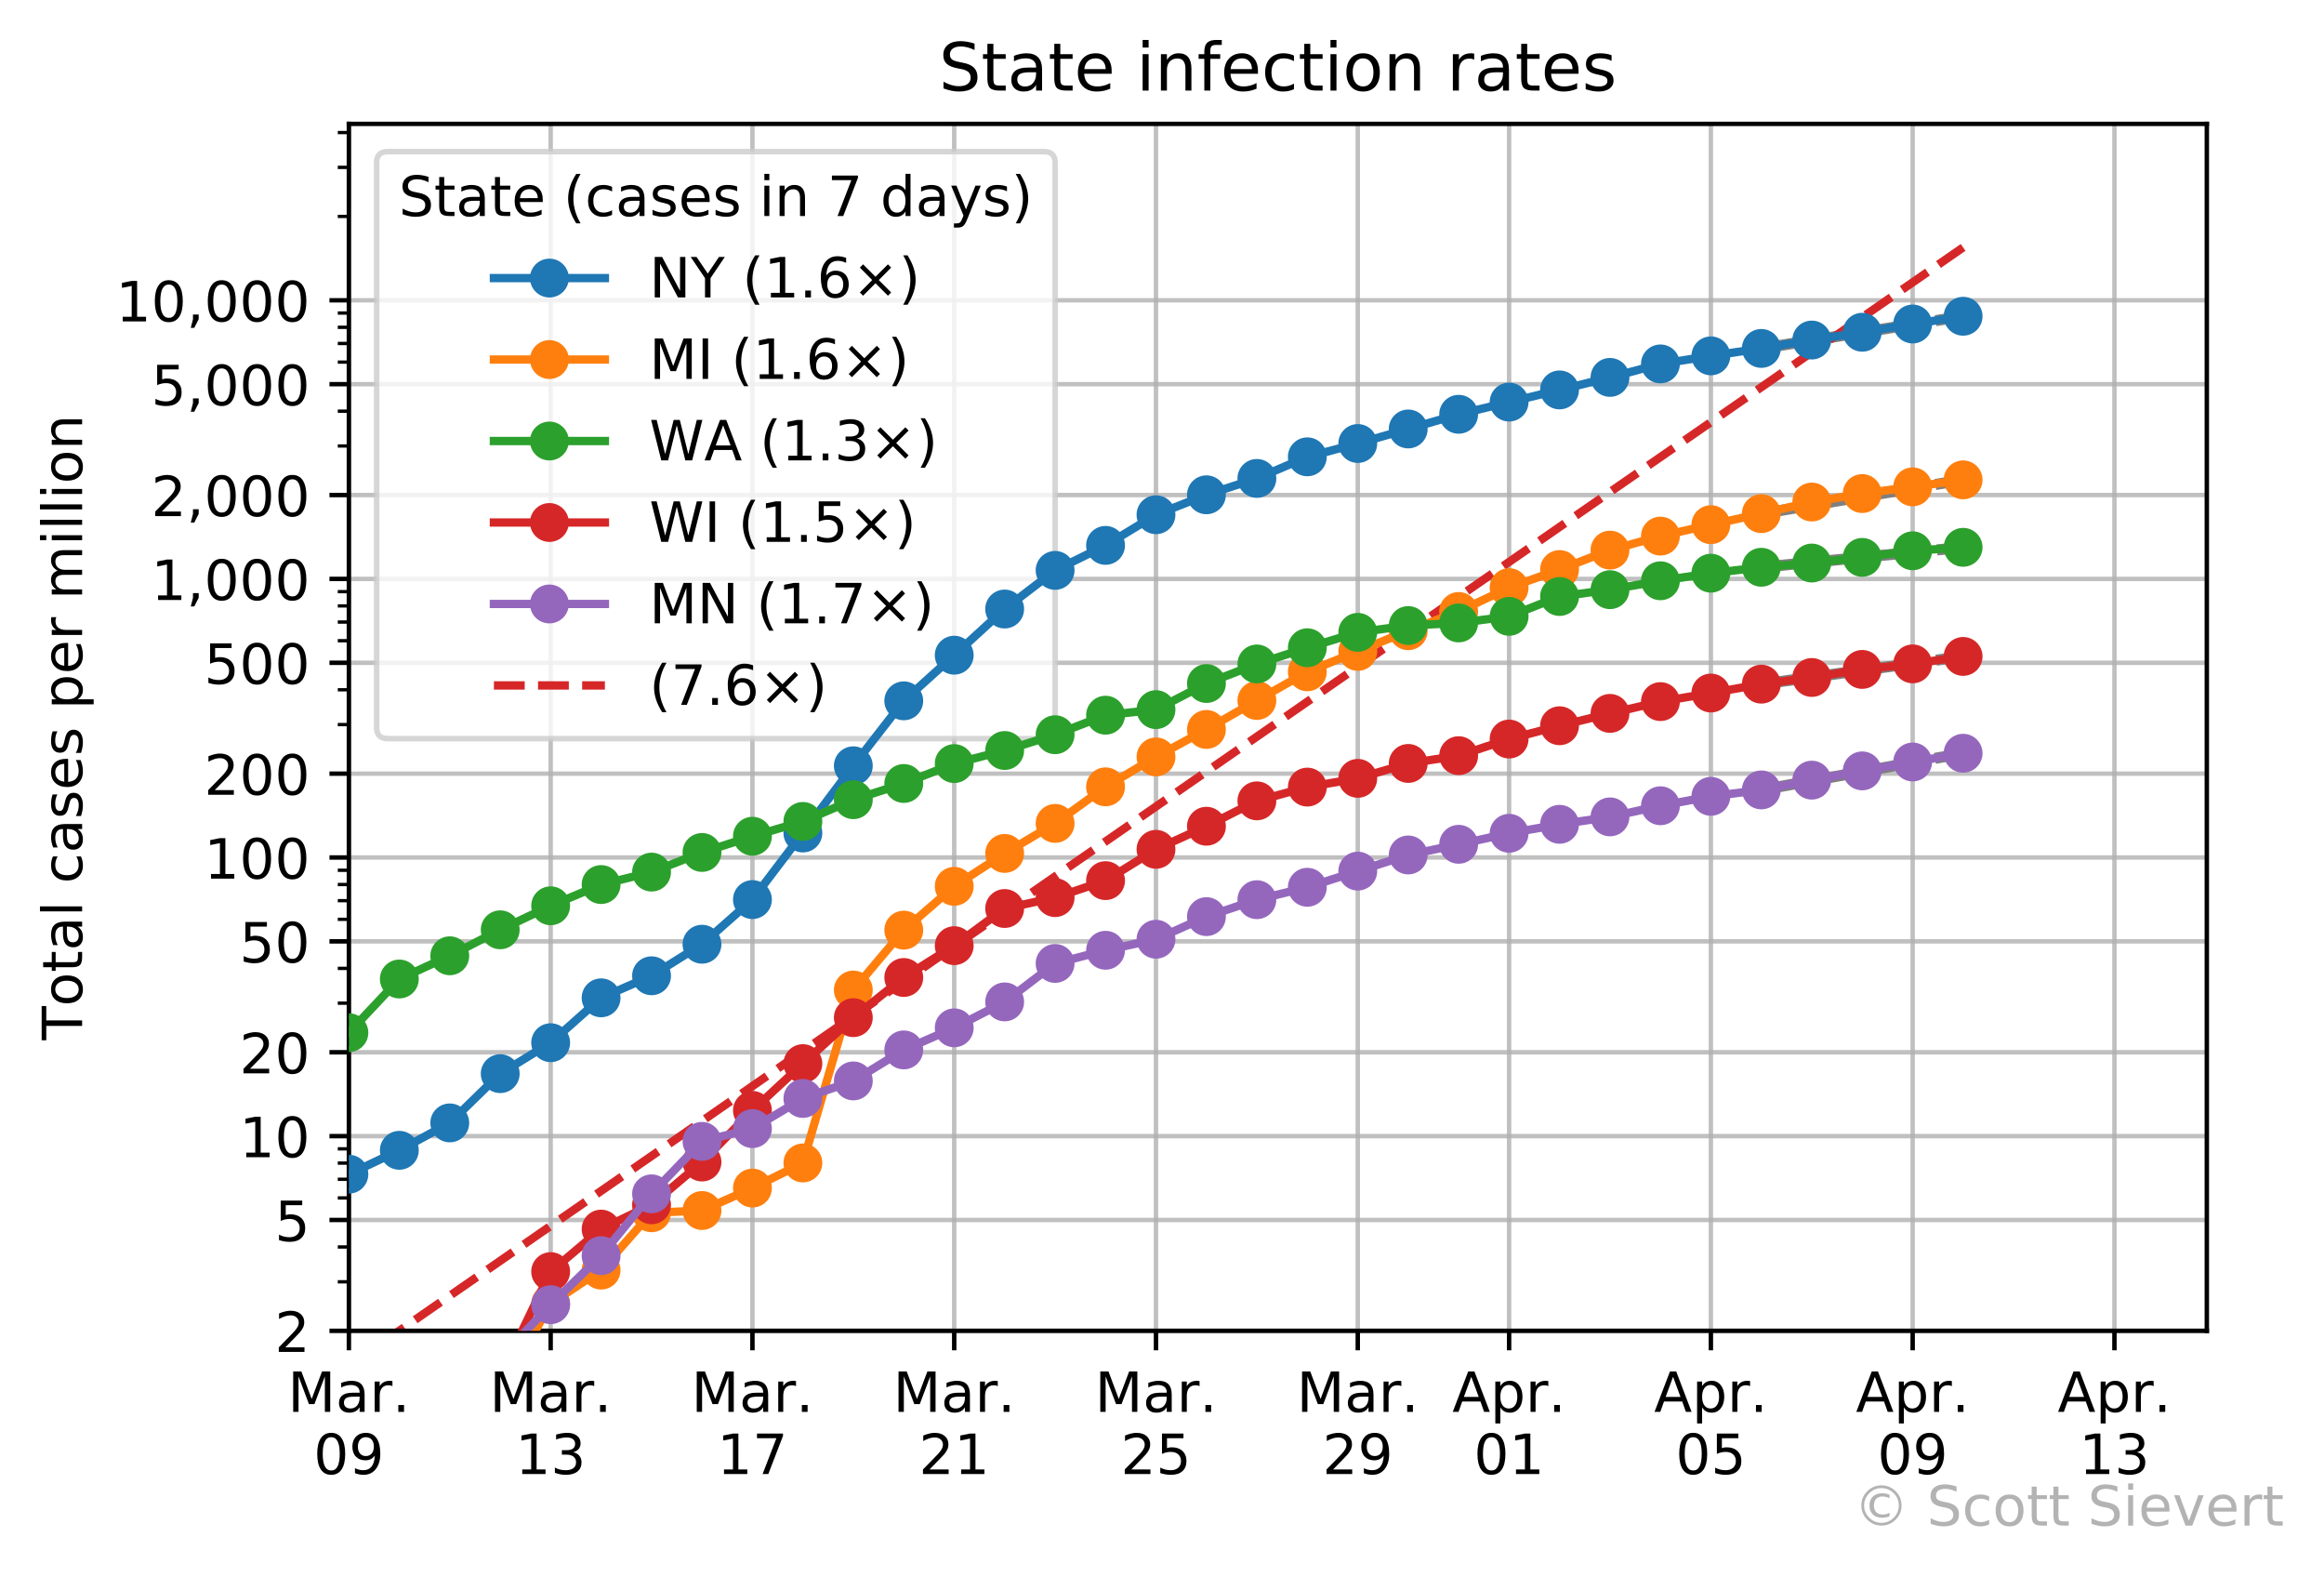 <?xml version="1.0" encoding="utf-8" standalone="no"?>
<!DOCTYPE svg PUBLIC "-//W3C//DTD SVG 1.1//EN"
  "http://www.w3.org/Graphics/SVG/1.1/DTD/svg11.dtd">
<!-- Created with matplotlib (https://matplotlib.org/) -->
<svg height="284.12pt" version="1.1" viewBox="0 0 418.784 284.12" width="418.784pt" xmlns="http://www.w3.org/2000/svg" xmlns:xlink="http://www.w3.org/1999/xlink">
 <defs>
  <style type="text/css">
*{stroke-linecap:butt;stroke-linejoin:round;}
  </style>
 </defs>
 <g id="figure_1">
  <g id="patch_1">
   <path d="M 0 284.12 
L 418.784 284.12 
L 418.784 0 
L 0 0 
z
" style="fill:#ffffff;"/>
  </g>
  <g id="axes_1">
   <g id="patch_2">
    <path d="M 62.869 239.758 
L 397.669 239.758 
L 397.669 22.318 
L 62.869 22.318 
z
" style="fill:#ffffff;"/>
   </g>
   <g id="matplotlib.axis_1">
    <g id="xtick_1">
     <g id="line2d_1">
      <path clip-path="url(#p98112b1597)" d="M 62.869 239.758 
L 62.869 22.318 
" style="fill:none;stroke:#b0b0b0;stroke-linecap:square;stroke-opacity:0.8;stroke-width:0.8;"/>
     </g>
     <g id="line2d_2">
      <defs>
       <path d="M 0 0 
L 0 3.5 
" id="m7174bc8577" style="stroke:#000000;stroke-width:0.8;"/>
      </defs>
      <g>
       <use style="stroke:#000000;stroke-width:0.8;" x="62.869" xlink:href="#m7174bc8577" y="239.758"/>
      </g>
     </g>
     <g id="text_1">
      <!-- Mar. -->
      <defs>
       <path d="M 9.812 72.906 
L 24.516 72.906 
L 43.109 23.297 
L 61.812 72.906 
L 76.516 72.906 
L 76.516 0 
L 66.891 0 
L 66.891 64.016 
L 48.094 14.016 
L 38.188 14.016 
L 19.391 64.016 
L 19.391 0 
L 9.812 0 
z
" id="DejaVuSans-77"/>
       <path d="M 34.281 27.484 
Q 23.391 27.484 19.188 25 
Q 14.984 22.516 14.984 16.5 
Q 14.984 11.719 18.141 8.906 
Q 21.297 6.109 26.703 6.109 
Q 34.188 6.109 38.703 11.406 
Q 43.219 16.703 43.219 25.484 
L 43.219 27.484 
z
M 52.203 31.203 
L 52.203 0 
L 43.219 0 
L 43.219 8.297 
Q 40.141 3.328 35.547 0.953 
Q 30.953 -1.422 24.312 -1.422 
Q 15.922 -1.422 10.953 3.297 
Q 6 8.016 6 15.922 
Q 6 25.141 12.172 29.828 
Q 18.359 34.516 30.609 34.516 
L 43.219 34.516 
L 43.219 35.406 
Q 43.219 41.609 39.141 45 
Q 35.062 48.391 27.688 48.391 
Q 23 48.391 18.547 47.266 
Q 14.109 46.141 10.016 43.891 
L 10.016 52.203 
Q 14.938 54.109 19.578 55.047 
Q 24.219 56 28.609 56 
Q 40.484 56 46.344 49.844 
Q 52.203 43.703 52.203 31.203 
z
" id="DejaVuSans-97"/>
       <path d="M 41.109 46.297 
Q 39.594 47.172 37.812 47.578 
Q 36.031 48 33.891 48 
Q 26.266 48 22.188 43.047 
Q 18.109 38.094 18.109 28.812 
L 18.109 0 
L 9.078 0 
L 9.078 54.688 
L 18.109 54.688 
L 18.109 46.188 
Q 20.953 51.172 25.484 53.578 
Q 30.031 56 36.531 56 
Q 37.453 56 38.578 55.875 
Q 39.703 55.766 41.062 55.516 
z
" id="DejaVuSans-114"/>
       <path d="M 10.688 12.406 
L 21 12.406 
L 21 0 
L 10.688 0 
z
" id="DejaVuSans-46"/>
      </defs>
      <g transform="translate(51.853 254.357)scale(0.1 -0.1)">
       <use xlink:href="#DejaVuSans-77"/>
       <use x="86.279" xlink:href="#DejaVuSans-97"/>
       <use x="147.559" xlink:href="#DejaVuSans-114"/>
       <use x="188.531" xlink:href="#DejaVuSans-46"/>
      </g>
      <!-- 09 -->
      <defs>
       <path d="M 31.781 66.406 
Q 24.172 66.406 20.328 58.906 
Q 16.5 51.422 16.5 36.375 
Q 16.5 21.391 20.328 13.891 
Q 24.172 6.391 31.781 6.391 
Q 39.453 6.391 43.281 13.891 
Q 47.125 21.391 47.125 36.375 
Q 47.125 51.422 43.281 58.906 
Q 39.453 66.406 31.781 66.406 
z
M 31.781 74.219 
Q 44.047 74.219 50.516 64.516 
Q 56.984 54.828 56.984 36.375 
Q 56.984 17.969 50.516 8.266 
Q 44.047 -1.422 31.781 -1.422 
Q 19.531 -1.422 13.062 8.266 
Q 6.594 17.969 6.594 36.375 
Q 6.594 54.828 13.062 64.516 
Q 19.531 74.219 31.781 74.219 
z
" id="DejaVuSans-48"/>
       <path d="M 10.984 1.516 
L 10.984 10.5 
Q 14.703 8.734 18.5 7.812 
Q 22.312 6.891 25.984 6.891 
Q 35.75 6.891 40.891 13.453 
Q 46.047 20.016 46.781 33.406 
Q 43.953 29.203 39.594 26.953 
Q 35.25 24.703 29.984 24.703 
Q 19.047 24.703 12.672 31.312 
Q 6.297 37.938 6.297 49.422 
Q 6.297 60.641 12.938 67.422 
Q 19.578 74.219 30.609 74.219 
Q 43.266 74.219 49.922 64.516 
Q 56.594 54.828 56.594 36.375 
Q 56.594 19.141 48.406 8.859 
Q 40.234 -1.422 26.422 -1.422 
Q 22.703 -1.422 18.891 -0.688 
Q 15.094 0.047 10.984 1.516 
z
M 30.609 32.422 
Q 37.25 32.422 41.125 36.953 
Q 45.016 41.5 45.016 49.422 
Q 45.016 57.281 41.125 61.844 
Q 37.25 66.406 30.609 66.406 
Q 23.969 66.406 20.094 61.844 
Q 16.219 57.281 16.219 49.422 
Q 16.219 41.5 20.094 36.953 
Q 23.969 32.422 30.609 32.422 
z
" id="DejaVuSans-57"/>
      </defs>
      <g transform="translate(56.506 265.554)scale(0.1 -0.1)">
       <use xlink:href="#DejaVuSans-48"/>
       <use x="63.623" xlink:href="#DejaVuSans-57"/>
      </g>
     </g>
    </g>
    <g id="xtick_2">
     <g id="line2d_3">
      <path clip-path="url(#p98112b1597)" d="M 99.229 239.758 
L 99.229 22.318 
" style="fill:none;stroke:#b0b0b0;stroke-linecap:square;stroke-opacity:0.8;stroke-width:0.8;"/>
     </g>
     <g id="line2d_4">
      <g>
       <use style="stroke:#000000;stroke-width:0.8;" x="99.229" xlink:href="#m7174bc8577" y="239.758"/>
      </g>
     </g>
     <g id="text_2">
      <!-- Mar. -->
      <g transform="translate(88.213 254.357)scale(0.1 -0.1)">
       <use xlink:href="#DejaVuSans-77"/>
       <use x="86.279" xlink:href="#DejaVuSans-97"/>
       <use x="147.559" xlink:href="#DejaVuSans-114"/>
       <use x="188.531" xlink:href="#DejaVuSans-46"/>
      </g>
      <!-- 13 -->
      <defs>
       <path d="M 12.406 8.297 
L 28.516 8.297 
L 28.516 63.922 
L 10.984 60.406 
L 10.984 69.391 
L 28.422 72.906 
L 38.281 72.906 
L 38.281 8.297 
L 54.391 8.297 
L 54.391 0 
L 12.406 0 
z
" id="DejaVuSans-49"/>
       <path d="M 40.578 39.312 
Q 47.656 37.797 51.625 33 
Q 55.609 28.219 55.609 21.188 
Q 55.609 10.406 48.188 4.484 
Q 40.766 -1.422 27.094 -1.422 
Q 22.516 -1.422 17.656 -0.516 
Q 12.797 0.391 7.625 2.203 
L 7.625 11.719 
Q 11.719 9.328 16.594 8.109 
Q 21.484 6.891 26.812 6.891 
Q 36.078 6.891 40.938 10.547 
Q 45.797 14.203 45.797 21.188 
Q 45.797 27.641 41.281 31.266 
Q 36.766 34.906 28.719 34.906 
L 20.219 34.906 
L 20.219 43.016 
L 29.109 43.016 
Q 36.375 43.016 40.234 45.922 
Q 44.094 48.828 44.094 54.297 
Q 44.094 59.906 40.109 62.906 
Q 36.141 65.922 28.719 65.922 
Q 24.656 65.922 20.016 65.031 
Q 15.375 64.156 9.812 62.312 
L 9.812 71.094 
Q 15.438 72.656 20.344 73.438 
Q 25.25 74.219 29.594 74.219 
Q 40.828 74.219 47.359 69.109 
Q 53.906 64.016 53.906 55.328 
Q 53.906 49.266 50.438 45.094 
Q 46.969 40.922 40.578 39.312 
z
" id="DejaVuSans-51"/>
      </defs>
      <g transform="translate(92.866 265.554)scale(0.1 -0.1)">
       <use xlink:href="#DejaVuSans-49"/>
       <use x="63.623" xlink:href="#DejaVuSans-51"/>
      </g>
     </g>
    </g>
    <g id="xtick_3">
     <g id="line2d_5">
      <path clip-path="url(#p98112b1597)" d="M 135.589 239.758 
L 135.589 22.318 
" style="fill:none;stroke:#b0b0b0;stroke-linecap:square;stroke-opacity:0.8;stroke-width:0.8;"/>
     </g>
     <g id="line2d_6">
      <g>
       <use style="stroke:#000000;stroke-width:0.8;" x="135.589" xlink:href="#m7174bc8577" y="239.758"/>
      </g>
     </g>
     <g id="text_3">
      <!-- Mar. -->
      <g transform="translate(124.574 254.357)scale(0.1 -0.1)">
       <use xlink:href="#DejaVuSans-77"/>
       <use x="86.279" xlink:href="#DejaVuSans-97"/>
       <use x="147.559" xlink:href="#DejaVuSans-114"/>
       <use x="188.531" xlink:href="#DejaVuSans-46"/>
      </g>
      <!-- 17 -->
      <defs>
       <path d="M 8.203 72.906 
L 55.078 72.906 
L 55.078 68.703 
L 28.609 0 
L 18.312 0 
L 43.219 64.594 
L 8.203 64.594 
z
" id="DejaVuSans-55"/>
      </defs>
      <g transform="translate(129.227 265.554)scale(0.1 -0.1)">
       <use xlink:href="#DejaVuSans-49"/>
       <use x="63.623" xlink:href="#DejaVuSans-55"/>
      </g>
     </g>
    </g>
    <g id="xtick_4">
     <g id="line2d_7">
      <path clip-path="url(#p98112b1597)" d="M 171.949 239.758 
L 171.949 22.318 
" style="fill:none;stroke:#b0b0b0;stroke-linecap:square;stroke-opacity:0.8;stroke-width:0.8;"/>
     </g>
     <g id="line2d_8">
      <g>
       <use style="stroke:#000000;stroke-width:0.8;" x="171.949" xlink:href="#m7174bc8577" y="239.758"/>
      </g>
     </g>
     <g id="text_4">
      <!-- Mar. -->
      <g transform="translate(160.934 254.357)scale(0.1 -0.1)">
       <use xlink:href="#DejaVuSans-77"/>
       <use x="86.279" xlink:href="#DejaVuSans-97"/>
       <use x="147.559" xlink:href="#DejaVuSans-114"/>
       <use x="188.531" xlink:href="#DejaVuSans-46"/>
      </g>
      <!-- 21 -->
      <defs>
       <path d="M 19.188 8.297 
L 53.609 8.297 
L 53.609 0 
L 7.328 0 
L 7.328 8.297 
Q 12.938 14.109 22.625 23.891 
Q 32.328 33.688 34.812 36.531 
Q 39.547 41.844 41.422 45.531 
Q 43.312 49.219 43.312 52.781 
Q 43.312 58.594 39.234 62.25 
Q 35.156 65.922 28.609 65.922 
Q 23.969 65.922 18.812 64.312 
Q 13.672 62.703 7.812 59.422 
L 7.812 69.391 
Q 13.766 71.781 18.938 73 
Q 24.125 74.219 28.422 74.219 
Q 39.75 74.219 46.484 68.547 
Q 53.219 62.891 53.219 53.422 
Q 53.219 48.922 51.531 44.891 
Q 49.859 40.875 45.406 35.406 
Q 44.188 33.984 37.641 27.219 
Q 31.109 20.453 19.188 8.297 
z
" id="DejaVuSans-50"/>
      </defs>
      <g transform="translate(165.587 265.554)scale(0.1 -0.1)">
       <use xlink:href="#DejaVuSans-50"/>
       <use x="63.623" xlink:href="#DejaVuSans-49"/>
      </g>
     </g>
    </g>
    <g id="xtick_5">
     <g id="line2d_9">
      <path clip-path="url(#p98112b1597)" d="M 208.31 239.758 
L 208.31 22.318 
" style="fill:none;stroke:#b0b0b0;stroke-linecap:square;stroke-opacity:0.8;stroke-width:0.8;"/>
     </g>
     <g id="line2d_10">
      <g>
       <use style="stroke:#000000;stroke-width:0.8;" x="208.31" xlink:href="#m7174bc8577" y="239.758"/>
      </g>
     </g>
     <g id="text_5">
      <!-- Mar. -->
      <g transform="translate(197.294 254.357)scale(0.1 -0.1)">
       <use xlink:href="#DejaVuSans-77"/>
       <use x="86.279" xlink:href="#DejaVuSans-97"/>
       <use x="147.559" xlink:href="#DejaVuSans-114"/>
       <use x="188.531" xlink:href="#DejaVuSans-46"/>
      </g>
      <!-- 25 -->
      <defs>
       <path d="M 10.797 72.906 
L 49.516 72.906 
L 49.516 64.594 
L 19.828 64.594 
L 19.828 46.734 
Q 21.969 47.469 24.109 47.828 
Q 26.266 48.188 28.422 48.188 
Q 40.625 48.188 47.75 41.5 
Q 54.891 34.812 54.891 23.391 
Q 54.891 11.625 47.562 5.094 
Q 40.234 -1.422 26.906 -1.422 
Q 22.312 -1.422 17.547 -0.641 
Q 12.797 0.141 7.719 1.703 
L 7.719 11.625 
Q 12.109 9.234 16.797 8.062 
Q 21.484 6.891 26.703 6.891 
Q 35.156 6.891 40.078 11.328 
Q 45.016 15.766 45.016 23.391 
Q 45.016 31 40.078 35.438 
Q 35.156 39.891 26.703 39.891 
Q 22.75 39.891 18.812 39.016 
Q 14.891 38.141 10.797 36.281 
z
" id="DejaVuSans-53"/>
      </defs>
      <g transform="translate(201.947 265.554)scale(0.1 -0.1)">
       <use xlink:href="#DejaVuSans-50"/>
       <use x="63.623" xlink:href="#DejaVuSans-53"/>
      </g>
     </g>
    </g>
    <g id="xtick_6">
     <g id="line2d_11">
      <path clip-path="url(#p98112b1597)" d="M 244.67 239.758 
L 244.67 22.318 
" style="fill:none;stroke:#b0b0b0;stroke-linecap:square;stroke-opacity:0.8;stroke-width:0.8;"/>
     </g>
     <g id="line2d_12">
      <g>
       <use style="stroke:#000000;stroke-width:0.8;" x="244.67" xlink:href="#m7174bc8577" y="239.758"/>
      </g>
     </g>
     <g id="text_6">
      <!-- Mar. -->
      <g transform="translate(233.654 254.357)scale(0.1 -0.1)">
       <use xlink:href="#DejaVuSans-77"/>
       <use x="86.279" xlink:href="#DejaVuSans-97"/>
       <use x="147.559" xlink:href="#DejaVuSans-114"/>
       <use x="188.531" xlink:href="#DejaVuSans-46"/>
      </g>
      <!-- 29 -->
      <g transform="translate(238.307 265.554)scale(0.1 -0.1)">
       <use xlink:href="#DejaVuSans-50"/>
       <use x="63.623" xlink:href="#DejaVuSans-57"/>
      </g>
     </g>
    </g>
    <g id="xtick_7">
     <g id="line2d_13">
      <path clip-path="url(#p98112b1597)" d="M 271.94 239.758 
L 271.94 22.318 
" style="fill:none;stroke:#b0b0b0;stroke-linecap:square;stroke-opacity:0.8;stroke-width:0.8;"/>
     </g>
     <g id="line2d_14">
      <g>
       <use style="stroke:#000000;stroke-width:0.8;" x="271.94" xlink:href="#m7174bc8577" y="239.758"/>
      </g>
     </g>
     <g id="text_7">
      <!-- Apr. -->
      <defs>
       <path d="M 34.188 63.188 
L 20.797 26.906 
L 47.609 26.906 
z
M 28.609 72.906 
L 39.797 72.906 
L 67.578 0 
L 57.328 0 
L 50.688 18.703 
L 17.828 18.703 
L 11.188 0 
L 0.781 0 
z
" id="DejaVuSans-65"/>
       <path d="M 18.109 8.203 
L 18.109 -20.797 
L 9.078 -20.797 
L 9.078 54.688 
L 18.109 54.688 
L 18.109 46.391 
Q 20.953 51.266 25.266 53.625 
Q 29.594 56 35.594 56 
Q 45.562 56 51.781 48.094 
Q 58.016 40.188 58.016 27.297 
Q 58.016 14.406 51.781 6.484 
Q 45.562 -1.422 35.594 -1.422 
Q 29.594 -1.422 25.266 0.953 
Q 20.953 3.328 18.109 8.203 
z
M 48.688 27.297 
Q 48.688 37.203 44.609 42.844 
Q 40.531 48.484 33.406 48.484 
Q 26.266 48.484 22.188 42.844 
Q 18.109 37.203 18.109 27.297 
Q 18.109 17.391 22.188 11.75 
Q 26.266 6.109 33.406 6.109 
Q 40.531 6.109 44.609 11.75 
Q 48.688 17.391 48.688 27.297 
z
" id="DejaVuSans-112"/>
      </defs>
      <g transform="translate(261.708 254.357)scale(0.1 -0.1)">
       <use xlink:href="#DejaVuSans-65"/>
       <use x="68.408" xlink:href="#DejaVuSans-112"/>
       <use x="131.885" xlink:href="#DejaVuSans-114"/>
       <use x="172.857" xlink:href="#DejaVuSans-46"/>
      </g>
      <!-- 01 -->
      <g transform="translate(265.578 265.554)scale(0.1 -0.1)">
       <use xlink:href="#DejaVuSans-48"/>
       <use x="63.623" xlink:href="#DejaVuSans-49"/>
      </g>
     </g>
    </g>
    <g id="xtick_8">
     <g id="line2d_15">
      <path clip-path="url(#p98112b1597)" d="M 308.3 239.758 
L 308.3 22.318 
" style="fill:none;stroke:#b0b0b0;stroke-linecap:square;stroke-opacity:0.8;stroke-width:0.8;"/>
     </g>
     <g id="line2d_16">
      <g>
       <use style="stroke:#000000;stroke-width:0.8;" x="308.3" xlink:href="#m7174bc8577" y="239.758"/>
      </g>
     </g>
     <g id="text_8">
      <!-- Apr. -->
      <g transform="translate(298.068 254.357)scale(0.1 -0.1)">
       <use xlink:href="#DejaVuSans-65"/>
       <use x="68.408" xlink:href="#DejaVuSans-112"/>
       <use x="131.885" xlink:href="#DejaVuSans-114"/>
       <use x="172.857" xlink:href="#DejaVuSans-46"/>
      </g>
      <!-- 05 -->
      <g transform="translate(301.938 265.554)scale(0.1 -0.1)">
       <use xlink:href="#DejaVuSans-48"/>
       <use x="63.623" xlink:href="#DejaVuSans-53"/>
      </g>
     </g>
    </g>
    <g id="xtick_9">
     <g id="line2d_17">
      <path clip-path="url(#p98112b1597)" d="M 344.661 239.758 
L 344.661 22.318 
" style="fill:none;stroke:#b0b0b0;stroke-linecap:square;stroke-opacity:0.8;stroke-width:0.8;"/>
     </g>
     <g id="line2d_18">
      <g>
       <use style="stroke:#000000;stroke-width:0.8;" x="344.661" xlink:href="#m7174bc8577" y="239.758"/>
      </g>
     </g>
     <g id="text_9">
      <!-- Apr. -->
      <g transform="translate(334.428 254.357)scale(0.1 -0.1)">
       <use xlink:href="#DejaVuSans-65"/>
       <use x="68.408" xlink:href="#DejaVuSans-112"/>
       <use x="131.885" xlink:href="#DejaVuSans-114"/>
       <use x="172.857" xlink:href="#DejaVuSans-46"/>
      </g>
      <!-- 09 -->
      <g transform="translate(338.298 265.554)scale(0.1 -0.1)">
       <use xlink:href="#DejaVuSans-48"/>
       <use x="63.623" xlink:href="#DejaVuSans-57"/>
      </g>
     </g>
    </g>
    <g id="xtick_10">
     <g id="line2d_19">
      <path clip-path="url(#p98112b1597)" d="M 381.021 239.758 
L 381.021 22.318 
" style="fill:none;stroke:#b0b0b0;stroke-linecap:square;stroke-opacity:0.8;stroke-width:0.8;"/>
     </g>
     <g id="line2d_20">
      <g>
       <use style="stroke:#000000;stroke-width:0.8;" x="381.021" xlink:href="#m7174bc8577" y="239.758"/>
      </g>
     </g>
     <g id="text_10">
      <!-- Apr. -->
      <g transform="translate(370.789 254.357)scale(0.1 -0.1)">
       <use xlink:href="#DejaVuSans-65"/>
       <use x="68.408" xlink:href="#DejaVuSans-112"/>
       <use x="131.885" xlink:href="#DejaVuSans-114"/>
       <use x="172.857" xlink:href="#DejaVuSans-46"/>
      </g>
      <!-- 13 -->
      <g transform="translate(374.658 265.554)scale(0.1 -0.1)">
       <use xlink:href="#DejaVuSans-49"/>
       <use x="63.623" xlink:href="#DejaVuSans-51"/>
      </g>
     </g>
    </g>
   </g>
   <g id="matplotlib.axis_2">
    <g id="ytick_1">
     <g id="line2d_21">
      <path clip-path="url(#p98112b1597)" d="M 62.869 239.758 
L 397.669 239.758 
" style="fill:none;stroke:#b0b0b0;stroke-linecap:square;stroke-opacity:0.8;stroke-width:0.8;"/>
     </g>
     <g id="line2d_22">
      <defs>
       <path d="M 0 0 
L -3.5 0 
" id="m20aa68374e" style="stroke:#000000;stroke-width:0.8;"/>
      </defs>
      <g>
       <use style="stroke:#000000;stroke-width:0.8;" x="62.869" xlink:href="#m20aa68374e" y="239.758"/>
      </g>
     </g>
     <g id="text_11">
      <!-- 2 -->
      <g transform="translate(49.506 243.557)scale(0.1 -0.1)">
       <use xlink:href="#DejaVuSans-50"/>
      </g>
     </g>
    </g>
    <g id="ytick_2">
     <g id="line2d_23">
      <path clip-path="url(#p98112b1597)" d="M 62.869 219.785 
L 397.669 219.785 
" style="fill:none;stroke:#b0b0b0;stroke-linecap:square;stroke-opacity:0.8;stroke-width:0.8;"/>
     </g>
     <g id="line2d_24">
      <g>
       <use style="stroke:#000000;stroke-width:0.8;" x="62.869" xlink:href="#m20aa68374e" y="219.785"/>
      </g>
     </g>
     <g id="text_12">
      <!-- 5 -->
      <g transform="translate(49.506 223.584)scale(0.1 -0.1)">
       <use xlink:href="#DejaVuSans-53"/>
      </g>
     </g>
    </g>
    <g id="ytick_3">
     <g id="line2d_25">
      <path clip-path="url(#p98112b1597)" d="M 62.869 204.676 
L 397.669 204.676 
" style="fill:none;stroke:#b0b0b0;stroke-linecap:square;stroke-opacity:0.8;stroke-width:0.8;"/>
     </g>
     <g id="line2d_26">
      <g>
       <use style="stroke:#000000;stroke-width:0.8;" x="62.869" xlink:href="#m20aa68374e" y="204.676"/>
      </g>
     </g>
     <g id="text_13">
      <!-- 10 -->
      <g transform="translate(43.144 208.475)scale(0.1 -0.1)">
       <use xlink:href="#DejaVuSans-49"/>
       <use x="63.623" xlink:href="#DejaVuSans-48"/>
      </g>
     </g>
    </g>
    <g id="ytick_4">
     <g id="line2d_27">
      <path clip-path="url(#p98112b1597)" d="M 62.869 189.567 
L 397.669 189.567 
" style="fill:none;stroke:#b0b0b0;stroke-linecap:square;stroke-opacity:0.8;stroke-width:0.8;"/>
     </g>
     <g id="line2d_28">
      <g>
       <use style="stroke:#000000;stroke-width:0.8;" x="62.869" xlink:href="#m20aa68374e" y="189.567"/>
      </g>
     </g>
     <g id="text_14">
      <!-- 20 -->
      <g transform="translate(43.144 193.366)scale(0.1 -0.1)">
       <use xlink:href="#DejaVuSans-50"/>
       <use x="63.623" xlink:href="#DejaVuSans-48"/>
      </g>
     </g>
    </g>
    <g id="ytick_5">
     <g id="line2d_29">
      <path clip-path="url(#p98112b1597)" d="M 62.869 169.594 
L 397.669 169.594 
" style="fill:none;stroke:#b0b0b0;stroke-linecap:square;stroke-opacity:0.8;stroke-width:0.8;"/>
     </g>
     <g id="line2d_30">
      <g>
       <use style="stroke:#000000;stroke-width:0.8;" x="62.869" xlink:href="#m20aa68374e" y="169.594"/>
      </g>
     </g>
     <g id="text_15">
      <!-- 50 -->
      <g transform="translate(43.144 173.393)scale(0.1 -0.1)">
       <use xlink:href="#DejaVuSans-53"/>
       <use x="63.623" xlink:href="#DejaVuSans-48"/>
      </g>
     </g>
    </g>
    <g id="ytick_6">
     <g id="line2d_31">
      <path clip-path="url(#p98112b1597)" d="M 62.869 154.484 
L 397.669 154.484 
" style="fill:none;stroke:#b0b0b0;stroke-linecap:square;stroke-opacity:0.8;stroke-width:0.8;"/>
     </g>
     <g id="line2d_32">
      <g>
       <use style="stroke:#000000;stroke-width:0.8;" x="62.869" xlink:href="#m20aa68374e" y="154.484"/>
      </g>
     </g>
     <g id="text_16">
      <!-- 100 -->
      <g transform="translate(36.781 158.284)scale(0.1 -0.1)">
       <use xlink:href="#DejaVuSans-49"/>
       <use x="63.623" xlink:href="#DejaVuSans-48"/>
       <use x="127.246" xlink:href="#DejaVuSans-48"/>
      </g>
     </g>
    </g>
    <g id="ytick_7">
     <g id="line2d_33">
      <path clip-path="url(#p98112b1597)" d="M 62.869 139.375 
L 397.669 139.375 
" style="fill:none;stroke:#b0b0b0;stroke-linecap:square;stroke-opacity:0.8;stroke-width:0.8;"/>
     </g>
     <g id="line2d_34">
      <g>
       <use style="stroke:#000000;stroke-width:0.8;" x="62.869" xlink:href="#m20aa68374e" y="139.375"/>
      </g>
     </g>
     <g id="text_17">
      <!-- 200 -->
      <g transform="translate(36.781 143.175)scale(0.1 -0.1)">
       <use xlink:href="#DejaVuSans-50"/>
       <use x="63.623" xlink:href="#DejaVuSans-48"/>
       <use x="127.246" xlink:href="#DejaVuSans-48"/>
      </g>
     </g>
    </g>
    <g id="ytick_8">
     <g id="line2d_35">
      <path clip-path="url(#p98112b1597)" d="M 62.869 119.402 
L 397.669 119.402 
" style="fill:none;stroke:#b0b0b0;stroke-linecap:square;stroke-opacity:0.8;stroke-width:0.8;"/>
     </g>
     <g id="line2d_36">
      <g>
       <use style="stroke:#000000;stroke-width:0.8;" x="62.869" xlink:href="#m20aa68374e" y="119.402"/>
      </g>
     </g>
     <g id="text_18">
      <!-- 500 -->
      <g transform="translate(36.781 123.201)scale(0.1 -0.1)">
       <use xlink:href="#DejaVuSans-53"/>
       <use x="63.623" xlink:href="#DejaVuSans-48"/>
       <use x="127.246" xlink:href="#DejaVuSans-48"/>
      </g>
     </g>
    </g>
    <g id="ytick_9">
     <g id="line2d_37">
      <path clip-path="url(#p98112b1597)" d="M 62.869 104.293 
L 397.669 104.293 
" style="fill:none;stroke:#b0b0b0;stroke-linecap:square;stroke-opacity:0.8;stroke-width:0.8;"/>
     </g>
     <g id="line2d_38">
      <g>
       <use style="stroke:#000000;stroke-width:0.8;" x="62.869" xlink:href="#m20aa68374e" y="104.293"/>
      </g>
     </g>
     <g id="text_19">
      <!-- 1,000 -->
      <defs>
       <path d="M 11.719 12.406 
L 22.016 12.406 
L 22.016 4 
L 14.016 -11.625 
L 7.719 -11.625 
L 11.719 4 
z
" id="DejaVuSans-44"/>
      </defs>
      <g transform="translate(27.241 108.092)scale(0.1 -0.1)">
       <use xlink:href="#DejaVuSans-49"/>
       <use x="63.623" xlink:href="#DejaVuSans-44"/>
       <use x="95.41" xlink:href="#DejaVuSans-48"/>
       <use x="159.033" xlink:href="#DejaVuSans-48"/>
       <use x="222.656" xlink:href="#DejaVuSans-48"/>
      </g>
     </g>
    </g>
    <g id="ytick_10">
     <g id="line2d_39">
      <path clip-path="url(#p98112b1597)" d="M 62.869 89.184 
L 397.669 89.184 
" style="fill:none;stroke:#b0b0b0;stroke-linecap:square;stroke-opacity:0.8;stroke-width:0.8;"/>
     </g>
     <g id="line2d_40">
      <g>
       <use style="stroke:#000000;stroke-width:0.8;" x="62.869" xlink:href="#m20aa68374e" y="89.184"/>
      </g>
     </g>
     <g id="text_20">
      <!-- 2,000 -->
      <g transform="translate(27.241 92.983)scale(0.1 -0.1)">
       <use xlink:href="#DejaVuSans-50"/>
       <use x="63.623" xlink:href="#DejaVuSans-44"/>
       <use x="95.41" xlink:href="#DejaVuSans-48"/>
       <use x="159.033" xlink:href="#DejaVuSans-48"/>
       <use x="222.656" xlink:href="#DejaVuSans-48"/>
      </g>
     </g>
    </g>
    <g id="ytick_11">
     <g id="line2d_41">
      <path clip-path="url(#p98112b1597)" d="M 62.869 69.211 
L 397.669 69.211 
" style="fill:none;stroke:#b0b0b0;stroke-linecap:square;stroke-opacity:0.8;stroke-width:0.8;"/>
     </g>
     <g id="line2d_42">
      <g>
       <use style="stroke:#000000;stroke-width:0.8;" x="62.869" xlink:href="#m20aa68374e" y="69.211"/>
      </g>
     </g>
     <g id="text_21">
      <!-- 5,000 -->
      <g transform="translate(27.241 73.01)scale(0.1 -0.1)">
       <use xlink:href="#DejaVuSans-53"/>
       <use x="63.623" xlink:href="#DejaVuSans-44"/>
       <use x="95.41" xlink:href="#DejaVuSans-48"/>
       <use x="159.033" xlink:href="#DejaVuSans-48"/>
       <use x="222.656" xlink:href="#DejaVuSans-48"/>
      </g>
     </g>
    </g>
    <g id="ytick_12">
     <g id="line2d_43">
      <path clip-path="url(#p98112b1597)" d="M 62.869 54.102 
L 397.669 54.102 
" style="fill:none;stroke:#b0b0b0;stroke-linecap:square;stroke-opacity:0.8;stroke-width:0.8;"/>
     </g>
     <g id="line2d_44">
      <g>
       <use style="stroke:#000000;stroke-width:0.8;" x="62.869" xlink:href="#m20aa68374e" y="54.102"/>
      </g>
     </g>
     <g id="text_22">
      <!-- 10,000 -->
      <g transform="translate(20.878 57.901)scale(0.1 -0.1)">
       <use xlink:href="#DejaVuSans-49"/>
       <use x="63.623" xlink:href="#DejaVuSans-48"/>
       <use x="127.246" xlink:href="#DejaVuSans-44"/>
       <use x="159.033" xlink:href="#DejaVuSans-48"/>
       <use x="222.656" xlink:href="#DejaVuSans-48"/>
       <use x="286.279" xlink:href="#DejaVuSans-48"/>
      </g>
     </g>
    </g>
    <g id="ytick_13">
     <g id="line2d_45">
      <defs>
       <path d="M 0 0 
L -2 0 
" id="mb779fab8cc" style="stroke:#000000;stroke-width:0.6;"/>
      </defs>
      <g>
       <use style="stroke:#000000;stroke-width:0.6;" x="62.869" xlink:href="#mb779fab8cc" y="230.92"/>
      </g>
     </g>
    </g>
    <g id="ytick_14">
     <g id="line2d_46">
      <g>
       <use style="stroke:#000000;stroke-width:0.6;" x="62.869" xlink:href="#mb779fab8cc" y="224.649"/>
      </g>
     </g>
    </g>
    <g id="ytick_15">
     <g id="line2d_47">
      <g>
       <use style="stroke:#000000;stroke-width:0.6;" x="62.869" xlink:href="#mb779fab8cc" y="215.811"/>
      </g>
     </g>
    </g>
    <g id="ytick_16">
     <g id="line2d_48">
      <g>
       <use style="stroke:#000000;stroke-width:0.6;" x="62.869" xlink:href="#mb779fab8cc" y="212.451"/>
      </g>
     </g>
    </g>
    <g id="ytick_17">
     <g id="line2d_49">
      <g>
       <use style="stroke:#000000;stroke-width:0.6;" x="62.869" xlink:href="#mb779fab8cc" y="209.54"/>
      </g>
     </g>
    </g>
    <g id="ytick_18">
     <g id="line2d_50">
      <g>
       <use style="stroke:#000000;stroke-width:0.6;" x="62.869" xlink:href="#mb779fab8cc" y="206.972"/>
      </g>
     </g>
    </g>
    <g id="ytick_19">
     <g id="line2d_51">
      <g>
       <use style="stroke:#000000;stroke-width:0.6;" x="62.869" xlink:href="#mb779fab8cc" y="180.728"/>
      </g>
     </g>
    </g>
    <g id="ytick_20">
     <g id="line2d_52">
      <g>
       <use style="stroke:#000000;stroke-width:0.6;" x="62.869" xlink:href="#mb779fab8cc" y="174.458"/>
      </g>
     </g>
    </g>
    <g id="ytick_21">
     <g id="line2d_53">
      <g>
       <use style="stroke:#000000;stroke-width:0.6;" x="62.869" xlink:href="#mb779fab8cc" y="165.619"/>
      </g>
     </g>
    </g>
    <g id="ytick_22">
     <g id="line2d_54">
      <g>
       <use style="stroke:#000000;stroke-width:0.6;" x="62.869" xlink:href="#mb779fab8cc" y="162.259"/>
      </g>
     </g>
    </g>
    <g id="ytick_23">
     <g id="line2d_55">
      <g>
       <use style="stroke:#000000;stroke-width:0.6;" x="62.869" xlink:href="#mb779fab8cc" y="159.349"/>
      </g>
     </g>
    </g>
    <g id="ytick_24">
     <g id="line2d_56">
      <g>
       <use style="stroke:#000000;stroke-width:0.6;" x="62.869" xlink:href="#mb779fab8cc" y="156.781"/>
      </g>
     </g>
    </g>
    <g id="ytick_25">
     <g id="line2d_57">
      <g>
       <use style="stroke:#000000;stroke-width:0.6;" x="62.869" xlink:href="#mb779fab8cc" y="130.537"/>
      </g>
     </g>
    </g>
    <g id="ytick_26">
     <g id="line2d_58">
      <g>
       <use style="stroke:#000000;stroke-width:0.6;" x="62.869" xlink:href="#mb779fab8cc" y="124.266"/>
      </g>
     </g>
    </g>
    <g id="ytick_27">
     <g id="line2d_59">
      <g>
       <use style="stroke:#000000;stroke-width:0.6;" x="62.869" xlink:href="#mb779fab8cc" y="115.428"/>
      </g>
     </g>
    </g>
    <g id="ytick_28">
     <g id="line2d_60">
      <g>
       <use style="stroke:#000000;stroke-width:0.6;" x="62.869" xlink:href="#mb779fab8cc" y="112.068"/>
      </g>
     </g>
    </g>
    <g id="ytick_29">
     <g id="line2d_61">
      <g>
       <use style="stroke:#000000;stroke-width:0.6;" x="62.869" xlink:href="#mb779fab8cc" y="109.157"/>
      </g>
     </g>
    </g>
    <g id="ytick_30">
     <g id="line2d_62">
      <g>
       <use style="stroke:#000000;stroke-width:0.6;" x="62.869" xlink:href="#mb779fab8cc" y="106.59"/>
      </g>
     </g>
    </g>
    <g id="ytick_31">
     <g id="line2d_63">
      <g>
       <use style="stroke:#000000;stroke-width:0.6;" x="62.869" xlink:href="#mb779fab8cc" y="80.346"/>
      </g>
     </g>
    </g>
    <g id="ytick_32">
     <g id="line2d_64">
      <g>
       <use style="stroke:#000000;stroke-width:0.6;" x="62.869" xlink:href="#mb779fab8cc" y="74.075"/>
      </g>
     </g>
    </g>
    <g id="ytick_33">
     <g id="line2d_65">
      <g>
       <use style="stroke:#000000;stroke-width:0.6;" x="62.869" xlink:href="#mb779fab8cc" y="65.237"/>
      </g>
     </g>
    </g>
    <g id="ytick_34">
     <g id="line2d_66">
      <g>
       <use style="stroke:#000000;stroke-width:0.6;" x="62.869" xlink:href="#mb779fab8cc" y="61.876"/>
      </g>
     </g>
    </g>
    <g id="ytick_35">
     <g id="line2d_67">
      <g>
       <use style="stroke:#000000;stroke-width:0.6;" x="62.869" xlink:href="#mb779fab8cc" y="58.966"/>
      </g>
     </g>
    </g>
    <g id="ytick_36">
     <g id="line2d_68">
      <g>
       <use style="stroke:#000000;stroke-width:0.6;" x="62.869" xlink:href="#mb779fab8cc" y="56.398"/>
      </g>
     </g>
    </g>
    <g id="ytick_37">
     <g id="line2d_69">
      <g>
       <use style="stroke:#000000;stroke-width:0.6;" x="62.869" xlink:href="#mb779fab8cc" y="38.993"/>
      </g>
     </g>
    </g>
    <g id="ytick_38">
     <g id="line2d_70">
      <g>
       <use style="stroke:#000000;stroke-width:0.6;" x="62.869" xlink:href="#mb779fab8cc" y="30.154"/>
      </g>
     </g>
    </g>
    <g id="ytick_39">
     <g id="line2d_71">
      <g>
       <use style="stroke:#000000;stroke-width:0.6;" x="62.869" xlink:href="#mb779fab8cc" y="23.883"/>
      </g>
     </g>
    </g>
    <g id="text_23">
     <!-- Total cases per million -->
     <defs>
      <path d="M -0.297 72.906 
L 61.375 72.906 
L 61.375 64.594 
L 35.5 64.594 
L 35.5 0 
L 25.594 0 
L 25.594 64.594 
L -0.297 64.594 
z
" id="DejaVuSans-84"/>
      <path d="M 30.609 48.391 
Q 23.391 48.391 19.188 42.75 
Q 14.984 37.109 14.984 27.297 
Q 14.984 17.484 19.156 11.844 
Q 23.344 6.203 30.609 6.203 
Q 37.797 6.203 41.984 11.859 
Q 46.188 17.531 46.188 27.297 
Q 46.188 37.016 41.984 42.703 
Q 37.797 48.391 30.609 48.391 
z
M 30.609 56 
Q 42.328 56 49.016 48.375 
Q 55.719 40.766 55.719 27.297 
Q 55.719 13.875 49.016 6.219 
Q 42.328 -1.422 30.609 -1.422 
Q 18.844 -1.422 12.172 6.219 
Q 5.516 13.875 5.516 27.297 
Q 5.516 40.766 12.172 48.375 
Q 18.844 56 30.609 56 
z
" id="DejaVuSans-111"/>
      <path d="M 18.312 70.219 
L 18.312 54.688 
L 36.812 54.688 
L 36.812 47.703 
L 18.312 47.703 
L 18.312 18.016 
Q 18.312 11.328 20.141 9.422 
Q 21.969 7.516 27.594 7.516 
L 36.812 7.516 
L 36.812 0 
L 27.594 0 
Q 17.188 0 13.234 3.875 
Q 9.281 7.766 9.281 18.016 
L 9.281 47.703 
L 2.688 47.703 
L 2.688 54.688 
L 9.281 54.688 
L 9.281 70.219 
z
" id="DejaVuSans-116"/>
      <path d="M 9.422 75.984 
L 18.406 75.984 
L 18.406 0 
L 9.422 0 
z
" id="DejaVuSans-108"/>
      <path id="DejaVuSans-32"/>
      <path d="M 48.781 52.594 
L 48.781 44.188 
Q 44.969 46.297 41.141 47.344 
Q 37.312 48.391 33.406 48.391 
Q 24.656 48.391 19.812 42.844 
Q 14.984 37.312 14.984 27.297 
Q 14.984 17.281 19.812 11.734 
Q 24.656 6.203 33.406 6.203 
Q 37.312 6.203 41.141 7.25 
Q 44.969 8.297 48.781 10.406 
L 48.781 2.094 
Q 45.016 0.344 40.984 -0.531 
Q 36.969 -1.422 32.422 -1.422 
Q 20.062 -1.422 12.781 6.344 
Q 5.516 14.109 5.516 27.297 
Q 5.516 40.672 12.859 48.328 
Q 20.219 56 33.016 56 
Q 37.156 56 41.109 55.141 
Q 45.062 54.297 48.781 52.594 
z
" id="DejaVuSans-99"/>
      <path d="M 44.281 53.078 
L 44.281 44.578 
Q 40.484 46.531 36.375 47.5 
Q 32.281 48.484 27.875 48.484 
Q 21.188 48.484 17.844 46.438 
Q 14.5 44.391 14.5 40.281 
Q 14.5 37.156 16.891 35.375 
Q 19.281 33.594 26.516 31.984 
L 29.594 31.297 
Q 39.156 29.25 43.188 25.516 
Q 47.219 21.781 47.219 15.094 
Q 47.219 7.469 41.188 3.016 
Q 35.156 -1.422 24.609 -1.422 
Q 20.219 -1.422 15.453 -0.562 
Q 10.688 0.297 5.422 2 
L 5.422 11.281 
Q 10.406 8.688 15.234 7.391 
Q 20.062 6.109 24.812 6.109 
Q 31.156 6.109 34.562 8.281 
Q 37.984 10.453 37.984 14.406 
Q 37.984 18.062 35.516 20.016 
Q 33.062 21.969 24.703 23.781 
L 21.578 24.516 
Q 13.234 26.266 9.516 29.906 
Q 5.812 33.547 5.812 39.891 
Q 5.812 47.609 11.281 51.797 
Q 16.75 56 26.812 56 
Q 31.781 56 36.172 55.266 
Q 40.578 54.547 44.281 53.078 
z
" id="DejaVuSans-115"/>
      <path d="M 56.203 29.594 
L 56.203 25.203 
L 14.891 25.203 
Q 15.484 15.922 20.484 11.062 
Q 25.484 6.203 34.422 6.203 
Q 39.594 6.203 44.453 7.469 
Q 49.312 8.734 54.109 11.281 
L 54.109 2.781 
Q 49.266 0.734 44.188 -0.344 
Q 39.109 -1.422 33.891 -1.422 
Q 20.797 -1.422 13.156 6.188 
Q 5.516 13.812 5.516 26.812 
Q 5.516 40.234 12.766 48.109 
Q 20.016 56 32.328 56 
Q 43.359 56 49.781 48.891 
Q 56.203 41.797 56.203 29.594 
z
M 47.219 32.234 
Q 47.125 39.594 43.094 43.984 
Q 39.062 48.391 32.422 48.391 
Q 24.906 48.391 20.391 44.141 
Q 15.875 39.891 15.188 32.172 
z
" id="DejaVuSans-101"/>
      <path d="M 52 44.188 
Q 55.375 50.25 60.062 53.125 
Q 64.75 56 71.094 56 
Q 79.641 56 84.281 50.016 
Q 88.922 44.047 88.922 33.016 
L 88.922 0 
L 79.891 0 
L 79.891 32.719 
Q 79.891 40.578 77.094 44.375 
Q 74.312 48.188 68.609 48.188 
Q 61.625 48.188 57.562 43.547 
Q 53.516 38.922 53.516 30.906 
L 53.516 0 
L 44.484 0 
L 44.484 32.719 
Q 44.484 40.625 41.703 44.406 
Q 38.922 48.188 33.109 48.188 
Q 26.219 48.188 22.156 43.531 
Q 18.109 38.875 18.109 30.906 
L 18.109 0 
L 9.078 0 
L 9.078 54.688 
L 18.109 54.688 
L 18.109 46.188 
Q 21.188 51.219 25.484 53.609 
Q 29.781 56 35.688 56 
Q 41.656 56 45.828 52.969 
Q 50 49.953 52 44.188 
z
" id="DejaVuSans-109"/>
      <path d="M 9.422 54.688 
L 18.406 54.688 
L 18.406 0 
L 9.422 0 
z
M 9.422 75.984 
L 18.406 75.984 
L 18.406 64.594 
L 9.422 64.594 
z
" id="DejaVuSans-105"/>
      <path d="M 54.891 33.016 
L 54.891 0 
L 45.906 0 
L 45.906 32.719 
Q 45.906 40.484 42.875 44.328 
Q 39.844 48.188 33.797 48.188 
Q 26.516 48.188 22.312 43.547 
Q 18.109 38.922 18.109 30.906 
L 18.109 0 
L 9.078 0 
L 9.078 54.688 
L 18.109 54.688 
L 18.109 46.188 
Q 21.344 51.125 25.703 53.562 
Q 30.078 56 35.797 56 
Q 45.219 56 50.047 50.172 
Q 54.891 44.344 54.891 33.016 
z
" id="DejaVuSans-110"/>
     </defs>
     <g transform="translate(14.798 187.379)rotate(-90)scale(0.1 -0.1)">
      <use xlink:href="#DejaVuSans-84"/>
      <use x="60.818" xlink:href="#DejaVuSans-111"/>
      <use x="122" xlink:href="#DejaVuSans-116"/>
      <use x="161.209" xlink:href="#DejaVuSans-97"/>
      <use x="222.488" xlink:href="#DejaVuSans-108"/>
      <use x="250.271" xlink:href="#DejaVuSans-32"/>
      <use x="282.059" xlink:href="#DejaVuSans-99"/>
      <use x="337.039" xlink:href="#DejaVuSans-97"/>
      <use x="398.318" xlink:href="#DejaVuSans-115"/>
      <use x="450.418" xlink:href="#DejaVuSans-101"/>
      <use x="511.941" xlink:href="#DejaVuSans-115"/>
      <use x="564.041" xlink:href="#DejaVuSans-32"/>
      <use x="595.828" xlink:href="#DejaVuSans-112"/>
      <use x="659.305" xlink:href="#DejaVuSans-101"/>
      <use x="720.828" xlink:href="#DejaVuSans-114"/>
      <use x="761.941" xlink:href="#DejaVuSans-32"/>
      <use x="793.729" xlink:href="#DejaVuSans-109"/>
      <use x="891.141" xlink:href="#DejaVuSans-105"/>
      <use x="918.924" xlink:href="#DejaVuSans-108"/>
      <use x="946.707" xlink:href="#DejaVuSans-108"/>
      <use x="974.49" xlink:href="#DejaVuSans-105"/>
      <use x="1002.273" xlink:href="#DejaVuSans-111"/>
      <use x="1063.455" xlink:href="#DejaVuSans-110"/>
     </g>
    </g>
   </g>
   <g id="line2d_72">
    <path clip-path="url(#p98112b1597)" d="M 317.39 62.77 
L 326.48 61.322 
L 335.57 59.873 
L 344.661 58.424 
L 353.751 56.975 
" style="fill:none;stroke:#7f7f7f;stroke-dasharray:7.4,3.2;stroke-dashoffset:0;stroke-width:2;"/>
   </g>
   <g id="line2d_73">
    <path clip-path="url(#p98112b1597)" d="M 317.39 92.532 
L 326.48 91.011 
L 335.57 89.489 
L 344.661 87.968 
L 353.751 86.447 
" style="fill:none;stroke:#7f7f7f;stroke-dasharray:7.4,3.2;stroke-dashoffset:0;stroke-width:2;"/>
   </g>
   <g id="line2d_74">
    <path clip-path="url(#p98112b1597)" d="M 317.39 102.196 
L 326.48 101.297 
L 335.57 100.399 
L 344.661 99.5 
L 353.751 98.601 
" style="fill:none;stroke:#7f7f7f;stroke-dasharray:7.4,3.2;stroke-dashoffset:0;stroke-width:2;"/>
   </g>
   <g id="line2d_75">
    <path clip-path="url(#p98112b1597)" d="M 317.39 123.251 
L 326.48 122.003 
L 335.57 120.755 
L 344.661 119.507 
L 353.751 118.259 
" style="fill:none;stroke:#7f7f7f;stroke-dasharray:7.4,3.2;stroke-dashoffset:0;stroke-width:2;"/>
   </g>
   <g id="line2d_76">
    <path clip-path="url(#p98112b1597)" d="M 317.39 142.307 
L 326.48 140.655 
L 335.57 139.004 
L 344.661 137.353 
L 353.751 135.701 
" style="fill:none;stroke:#7f7f7f;stroke-dasharray:7.4,3.2;stroke-dashoffset:0;stroke-width:2;"/>
   </g>
   <g id="line2d_77">
    <path clip-path="url(#p98112b1597)" d="M 35.599 264.915 
L 44.689 258.62 
L 53.779 252.324 
L 62.869 246.029 
L 71.959 239.734 
L 81.049 233.438 
L 90.139 227.143 
L 99.229 220.847 
L 108.319 214.552 
L 117.409 208.256 
L 126.499 201.961 
L 135.589 195.665 
L 144.679 189.37 
L 153.769 183.074 
L 162.859 176.779 
L 171.949 170.483 
L 181.039 164.188 
L 190.13 157.892 
L 199.22 151.597 
L 208.31 145.302 
L 217.4 139.006 
L 226.49 132.711 
L 235.58 126.415 
L 244.67 120.12 
L 253.76 113.824 
L 262.85 107.529 
L 271.94 101.233 
L 281.03 94.938 
L 290.12 88.642 
L 299.21 82.347 
L 308.3 76.051 
L 317.39 69.756 
L 326.48 63.461 
L 335.57 57.165 
L 344.661 50.87 
L 353.751 44.574 
" style="fill:none;stroke:#d62728;stroke-dasharray:5.55,2.4;stroke-dashoffset:0;stroke-width:1.5;"/>
   </g>
   <g id="patch_3">
    <path d="M 62.869 239.758 
L 62.869 22.318 
" style="fill:none;stroke:#000000;stroke-linecap:square;stroke-linejoin:miter;stroke-width:0.8;"/>
   </g>
   <g id="patch_4">
    <path d="M 397.669 239.758 
L 397.669 22.318 
" style="fill:none;stroke:#000000;stroke-linecap:square;stroke-linejoin:miter;stroke-width:0.8;"/>
   </g>
   <g id="patch_5">
    <path d="M 62.869 239.758 
L 397.669 239.758 
" style="fill:none;stroke:#000000;stroke-linecap:square;stroke-linejoin:miter;stroke-width:0.8;"/>
   </g>
   <g id="patch_6">
    <path d="M 62.869 22.318 
L 397.669 22.318 
" style="fill:none;stroke:#000000;stroke-linecap:square;stroke-linejoin:miter;stroke-width:0.8;"/>
   </g>
   <g id="text_24">
    <!-- © Scott Sievert -->
    <defs>
     <path d="M 50 72.516 
Q 57.422 72.516 63.844 69.828 
Q 70.266 67.141 75.594 61.812 
Q 80.906 56.5 83.547 50.094 
Q 86.188 43.703 86.188 36.188 
Q 86.188 28.766 83.547 22.391 
Q 80.906 16.016 75.594 10.688 
Q 70.266 5.375 63.844 2.688 
Q 57.422 0 50 0 
Q 42.578 0 36.156 2.688 
Q 29.734 5.375 24.422 10.688 
Q 19.094 16.016 16.453 22.391 
Q 13.812 28.766 13.812 36.188 
Q 13.812 43.703 16.453 50.094 
Q 19.094 56.5 24.422 61.812 
Q 29.734 67.141 36.156 69.828 
Q 42.578 72.516 50 72.516 
z
M 50 67.484 
Q 43.609 67.484 38.078 65.188 
Q 32.562 62.891 27.984 58.297 
Q 23.391 53.719 21.047 48.125 
Q 18.703 42.531 18.703 36.188 
Q 18.703 29.891 21.047 24.344 
Q 23.391 18.797 27.984 14.203 
Q 32.562 9.625 38.078 7.297 
Q 43.609 4.984 50 4.984 
Q 56.453 4.984 61.984 7.297 
Q 67.531 9.625 72.125 14.203 
Q 76.656 18.75 78.922 24.266 
Q 81.203 29.781 81.203 36.188 
Q 81.203 42.672 78.906 48.219 
Q 76.609 53.766 72.125 58.297 
Q 67.531 62.891 61.984 65.188 
Q 56.453 67.484 50 67.484 
z
M 64.594 55.516 
L 64.594 49.219 
Q 61.375 50.828 58.203 51.609 
Q 55.031 52.391 51.812 52.391 
Q 44.531 52.391 40.453 48.109 
Q 36.375 43.844 36.375 36.188 
Q 36.375 28.422 40.547 24.172 
Q 44.734 19.922 52.297 19.922 
Q 55.422 19.922 58.391 20.672 
Q 61.375 21.438 64.594 23.094 
L 64.594 16.891 
Q 61.328 15.484 57.984 14.797 
Q 54.641 14.109 51.219 14.109 
Q 40.672 14.109 34.547 20.062 
Q 28.422 26.031 28.422 36.188 
Q 28.422 46.391 34.547 52.297 
Q 40.672 58.203 51.219 58.203 
Q 54.781 58.203 58.094 57.516 
Q 61.422 56.844 64.594 55.516 
z
" id="DejaVuSans-169"/>
     <path d="M 53.516 70.516 
L 53.516 60.891 
Q 47.906 63.578 42.922 64.891 
Q 37.938 66.219 33.297 66.219 
Q 25.25 66.219 20.875 63.094 
Q 16.5 59.969 16.5 54.203 
Q 16.5 49.359 19.406 46.891 
Q 22.312 44.438 30.422 42.922 
L 36.375 41.703 
Q 47.406 39.594 52.656 34.297 
Q 57.906 29 57.906 20.125 
Q 57.906 9.516 50.797 4.047 
Q 43.703 -1.422 29.984 -1.422 
Q 24.812 -1.422 18.969 -0.25 
Q 13.141 0.922 6.891 3.219 
L 6.891 13.375 
Q 12.891 10.016 18.656 8.297 
Q 24.422 6.594 29.984 6.594 
Q 38.422 6.594 43.016 9.906 
Q 47.609 13.234 47.609 19.391 
Q 47.609 24.75 44.312 27.781 
Q 41.016 30.812 33.5 32.328 
L 27.484 33.5 
Q 16.453 35.688 11.516 40.375 
Q 6.594 45.062 6.594 53.422 
Q 6.594 63.094 13.406 68.656 
Q 20.219 74.219 32.172 74.219 
Q 37.312 74.219 42.625 73.281 
Q 47.953 72.359 53.516 70.516 
z
" id="DejaVuSans-83"/>
     <path d="M 2.984 54.688 
L 12.5 54.688 
L 29.594 8.797 
L 46.688 54.688 
L 56.203 54.688 
L 35.688 0 
L 23.484 0 
z
" id="DejaVuSans-118"/>
    </defs>
    <g style="opacity:0.3;" transform="translate(334.038 274.84)scale(0.1 -0.1)">
     <use xlink:href="#DejaVuSans-169"/>
     <use x="100" xlink:href="#DejaVuSans-32"/>
     <use x="131.787" xlink:href="#DejaVuSans-83"/>
     <use x="195.264" xlink:href="#DejaVuSans-99"/>
     <use x="250.244" xlink:href="#DejaVuSans-111"/>
     <use x="311.426" xlink:href="#DejaVuSans-116"/>
     <use x="350.635" xlink:href="#DejaVuSans-116"/>
     <use x="389.844" xlink:href="#DejaVuSans-32"/>
     <use x="421.631" xlink:href="#DejaVuSans-83"/>
     <use x="485.107" xlink:href="#DejaVuSans-105"/>
     <use x="512.891" xlink:href="#DejaVuSans-101"/>
     <use x="574.414" xlink:href="#DejaVuSans-118"/>
     <use x="633.594" xlink:href="#DejaVuSans-101"/>
     <use x="695.117" xlink:href="#DejaVuSans-114"/>
     <use x="736.23" xlink:href="#DejaVuSans-116"/>
    </g>
   </g>
   <g id="text_25">
    <!-- State infection rates -->
    <defs>
     <path d="M 37.109 75.984 
L 37.109 68.5 
L 28.516 68.5 
Q 23.688 68.5 21.797 66.547 
Q 19.922 64.594 19.922 59.516 
L 19.922 54.688 
L 34.719 54.688 
L 34.719 47.703 
L 19.922 47.703 
L 19.922 0 
L 10.891 0 
L 10.891 47.703 
L 2.297 47.703 
L 2.297 54.688 
L 10.891 54.688 
L 10.891 58.5 
Q 10.891 67.625 15.141 71.797 
Q 19.391 75.984 28.609 75.984 
z
" id="DejaVuSans-102"/>
    </defs>
    <g transform="translate(169.194 16.318)scale(0.12 -0.12)">
     <use xlink:href="#DejaVuSans-83"/>
     <use x="63.477" xlink:href="#DejaVuSans-116"/>
     <use x="102.686" xlink:href="#DejaVuSans-97"/>
     <use x="163.965" xlink:href="#DejaVuSans-116"/>
     <use x="203.174" xlink:href="#DejaVuSans-101"/>
     <use x="264.697" xlink:href="#DejaVuSans-32"/>
     <use x="296.484" xlink:href="#DejaVuSans-105"/>
     <use x="324.268" xlink:href="#DejaVuSans-110"/>
     <use x="387.646" xlink:href="#DejaVuSans-102"/>
     <use x="422.852" xlink:href="#DejaVuSans-101"/>
     <use x="484.375" xlink:href="#DejaVuSans-99"/>
     <use x="539.355" xlink:href="#DejaVuSans-116"/>
     <use x="578.564" xlink:href="#DejaVuSans-105"/>
     <use x="606.348" xlink:href="#DejaVuSans-111"/>
     <use x="667.529" xlink:href="#DejaVuSans-110"/>
     <use x="730.908" xlink:href="#DejaVuSans-32"/>
     <use x="762.695" xlink:href="#DejaVuSans-114"/>
     <use x="803.809" xlink:href="#DejaVuSans-97"/>
     <use x="865.088" xlink:href="#DejaVuSans-116"/>
     <use x="904.297" xlink:href="#DejaVuSans-101"/>
     <use x="965.82" xlink:href="#DejaVuSans-115"/>
    </g>
   </g>
   <g id="legend_1">
    <g id="patch_7">
     <path d="M 69.869 133.065 
L 188.136 133.065 
Q 190.136 133.065 190.136 131.065 
L 190.136 29.318 
Q 190.136 27.318 188.136 27.318 
L 69.869 27.318 
Q 67.869 27.318 67.869 29.318 
L 67.869 131.065 
Q 67.869 133.065 69.869 133.065 
z
" style="fill:#ffffff;opacity:0.8;stroke:#cccccc;stroke-linejoin:miter;"/>
    </g>
    <g id="text_26">
     <!-- State (cases in 7 days) -->
     <defs>
      <path d="M 31 75.875 
Q 24.469 64.656 21.281 53.656 
Q 18.109 42.672 18.109 31.391 
Q 18.109 20.125 21.312 9.062 
Q 24.516 -2 31 -13.188 
L 23.188 -13.188 
Q 15.875 -1.703 12.234 9.375 
Q 8.594 20.453 8.594 31.391 
Q 8.594 42.281 12.203 53.312 
Q 15.828 64.359 23.188 75.875 
z
" id="DejaVuSans-40"/>
      <path d="M 45.406 46.391 
L 45.406 75.984 
L 54.391 75.984 
L 54.391 0 
L 45.406 0 
L 45.406 8.203 
Q 42.578 3.328 38.25 0.953 
Q 33.938 -1.422 27.875 -1.422 
Q 17.969 -1.422 11.734 6.484 
Q 5.516 14.406 5.516 27.297 
Q 5.516 40.188 11.734 48.094 
Q 17.969 56 27.875 56 
Q 33.938 56 38.25 53.625 
Q 42.578 51.266 45.406 46.391 
z
M 14.797 27.297 
Q 14.797 17.391 18.875 11.75 
Q 22.953 6.109 30.078 6.109 
Q 37.203 6.109 41.297 11.75 
Q 45.406 17.391 45.406 27.297 
Q 45.406 37.203 41.297 42.844 
Q 37.203 48.484 30.078 48.484 
Q 22.953 48.484 18.875 42.844 
Q 14.797 37.203 14.797 27.297 
z
" id="DejaVuSans-100"/>
      <path d="M 32.172 -5.078 
Q 28.375 -14.844 24.75 -17.812 
Q 21.141 -20.797 15.094 -20.797 
L 7.906 -20.797 
L 7.906 -13.281 
L 13.188 -13.281 
Q 16.891 -13.281 18.938 -11.516 
Q 21 -9.766 23.484 -3.219 
L 25.094 0.875 
L 2.984 54.688 
L 12.5 54.688 
L 29.594 11.922 
L 46.688 54.688 
L 56.203 54.688 
z
" id="DejaVuSans-121"/>
      <path d="M 8.016 75.875 
L 15.828 75.875 
Q 23.141 64.359 26.781 53.312 
Q 30.422 42.281 30.422 31.391 
Q 30.422 20.453 26.781 9.375 
Q 23.141 -1.703 15.828 -13.188 
L 8.016 -13.188 
Q 14.5 -2 17.703 9.062 
Q 20.906 20.125 20.906 31.391 
Q 20.906 42.672 17.703 53.656 
Q 14.5 64.656 8.016 75.875 
z
" id="DejaVuSans-41"/>
     </defs>
     <g transform="translate(71.869 38.917)scale(0.1 -0.1)">
      <use xlink:href="#DejaVuSans-83"/>
      <use x="63.477" xlink:href="#DejaVuSans-116"/>
      <use x="102.686" xlink:href="#DejaVuSans-97"/>
      <use x="163.965" xlink:href="#DejaVuSans-116"/>
      <use x="203.174" xlink:href="#DejaVuSans-101"/>
      <use x="264.697" xlink:href="#DejaVuSans-32"/>
      <use x="296.484" xlink:href="#DejaVuSans-40"/>
      <use x="335.498" xlink:href="#DejaVuSans-99"/>
      <use x="390.479" xlink:href="#DejaVuSans-97"/>
      <use x="451.758" xlink:href="#DejaVuSans-115"/>
      <use x="503.857" xlink:href="#DejaVuSans-101"/>
      <use x="565.381" xlink:href="#DejaVuSans-115"/>
      <use x="617.48" xlink:href="#DejaVuSans-32"/>
      <use x="649.268" xlink:href="#DejaVuSans-105"/>
      <use x="677.051" xlink:href="#DejaVuSans-110"/>
      <use x="740.43" xlink:href="#DejaVuSans-32"/>
      <use x="772.217" xlink:href="#DejaVuSans-55"/>
      <use x="835.84" xlink:href="#DejaVuSans-32"/>
      <use x="867.627" xlink:href="#DejaVuSans-100"/>
      <use x="931.104" xlink:href="#DejaVuSans-97"/>
      <use x="992.383" xlink:href="#DejaVuSans-121"/>
      <use x="1051.562" xlink:href="#DejaVuSans-115"/>
      <use x="1103.662" xlink:href="#DejaVuSans-41"/>
     </g>
    </g>
    <g id="line2d_78">
     <path d="M 89.002 50.095 
L 109.002 50.095 
" style="fill:none;stroke:#1f77b4;stroke-linecap:square;stroke-width:1.5;"/>
    </g>
    <g id="line2d_79">
     <defs>
      <path d="M 0 3 
C 0.796 3 1.559 2.684 2.121 2.121 
C 2.684 1.559 3 0.796 3 0 
C 3 -0.796 2.684 -1.559 2.121 -2.121 
C 1.559 -2.684 0.796 -3 0 -3 
C -0.796 -3 -1.559 -2.684 -2.121 -2.121 
C -2.684 -1.559 -3 -0.796 -3 0 
C -3 0.796 -2.684 1.559 -2.121 2.121 
C -1.559 2.684 -0.796 3 0 3 
z
" id="mbae91b9182" style="stroke:#1f77b4;"/>
     </defs>
     <g>
      <use style="fill:#1f77b4;stroke:#1f77b4;" x="99.002" xlink:href="#mbae91b9182" y="50.095"/>
     </g>
    </g>
    <g id="text_27">
     <!-- NY (1.6$\times$) -->
     <defs>
      <path d="M 9.812 72.906 
L 23.094 72.906 
L 55.422 11.922 
L 55.422 72.906 
L 64.984 72.906 
L 64.984 0 
L 51.703 0 
L 19.391 60.984 
L 19.391 0 
L 9.812 0 
z
" id="DejaVuSans-78"/>
      <path d="M -0.203 72.906 
L 10.406 72.906 
L 30.609 42.922 
L 50.688 72.906 
L 61.281 72.906 
L 35.5 34.719 
L 35.5 0 
L 25.594 0 
L 25.594 34.719 
z
" id="DejaVuSans-89"/>
      <path d="M 33.016 40.375 
Q 26.375 40.375 22.484 35.828 
Q 18.609 31.297 18.609 23.391 
Q 18.609 15.531 22.484 10.953 
Q 26.375 6.391 33.016 6.391 
Q 39.656 6.391 43.531 10.953 
Q 47.406 15.531 47.406 23.391 
Q 47.406 31.297 43.531 35.828 
Q 39.656 40.375 33.016 40.375 
z
M 52.594 71.297 
L 52.594 62.312 
Q 48.875 64.062 45.094 64.984 
Q 41.312 65.922 37.594 65.922 
Q 27.828 65.922 22.672 59.328 
Q 17.531 52.734 16.797 39.406 
Q 19.672 43.656 24.016 45.922 
Q 28.375 48.188 33.594 48.188 
Q 44.578 48.188 50.953 41.516 
Q 57.328 34.859 57.328 23.391 
Q 57.328 12.156 50.688 5.359 
Q 44.047 -1.422 33.016 -1.422 
Q 20.359 -1.422 13.672 8.266 
Q 6.984 17.969 6.984 36.375 
Q 6.984 53.656 15.188 63.938 
Q 23.391 74.219 37.203 74.219 
Q 40.922 74.219 44.703 73.484 
Q 48.484 72.75 52.594 71.297 
z
" id="DejaVuSans-54"/>
      <path d="M 70.125 53.719 
L 47.797 31.297 
L 70.125 8.984 
L 64.312 3.078 
L 41.891 25.484 
L 19.484 3.078 
L 13.719 8.984 
L 35.984 31.297 
L 13.719 53.719 
L 19.484 59.625 
L 41.891 37.203 
L 64.312 59.625 
z
" id="DejaVuSans-215"/>
     </defs>
     <g transform="translate(117.002 53.595)scale(0.1 -0.1)">
      <use transform="translate(0 0.125)" xlink:href="#DejaVuSans-78"/>
      <use transform="translate(74.805 0.125)" xlink:href="#DejaVuSans-89"/>
      <use transform="translate(135.889 0.125)" xlink:href="#DejaVuSans-32"/>
      <use transform="translate(167.676 0.125)" xlink:href="#DejaVuSans-40"/>
      <use transform="translate(206.689 0.125)" xlink:href="#DejaVuSans-49"/>
      <use transform="translate(270.312 0.125)" xlink:href="#DejaVuSans-46"/>
      <use transform="translate(302.1 0.125)" xlink:href="#DejaVuSans-54"/>
      <use transform="translate(365.723 0.125)" xlink:href="#DejaVuSans-215"/>
      <use transform="translate(449.512 0.125)" xlink:href="#DejaVuSans-41"/>
     </g>
    </g>
    <g id="line2d_80">
     <path d="M 89.002 64.773 
L 109.002 64.773 
" style="fill:none;stroke:#ff7f0e;stroke-linecap:square;stroke-width:1.5;"/>
    </g>
    <g id="line2d_81">
     <defs>
      <path d="M 0 3 
C 0.796 3 1.559 2.684 2.121 2.121 
C 2.684 1.559 3 0.796 3 0 
C 3 -0.796 2.684 -1.559 2.121 -2.121 
C 1.559 -2.684 0.796 -3 0 -3 
C -0.796 -3 -1.559 -2.684 -2.121 -2.121 
C -2.684 -1.559 -3 -0.796 -3 0 
C -3 0.796 -2.684 1.559 -2.121 2.121 
C -1.559 2.684 -0.796 3 0 3 
z
" id="m5d7c15fa52" style="stroke:#ff7f0e;"/>
     </defs>
     <g>
      <use style="fill:#ff7f0e;stroke:#ff7f0e;" x="99.002" xlink:href="#m5d7c15fa52" y="64.773"/>
     </g>
    </g>
    <g id="text_28">
     <!-- MI (1.6$\times$) -->
     <defs>
      <path d="M 9.812 72.906 
L 19.672 72.906 
L 19.672 0 
L 9.812 0 
z
" id="DejaVuSans-73"/>
     </defs>
     <g transform="translate(117.002 68.273)scale(0.1 -0.1)">
      <use transform="translate(0 0.125)" xlink:href="#DejaVuSans-77"/>
      <use transform="translate(86.279 0.125)" xlink:href="#DejaVuSans-73"/>
      <use transform="translate(115.771 0.125)" xlink:href="#DejaVuSans-32"/>
      <use transform="translate(147.559 0.125)" xlink:href="#DejaVuSans-40"/>
      <use transform="translate(186.572 0.125)" xlink:href="#DejaVuSans-49"/>
      <use transform="translate(250.195 0.125)" xlink:href="#DejaVuSans-46"/>
      <use transform="translate(281.982 0.125)" xlink:href="#DejaVuSans-54"/>
      <use transform="translate(345.605 0.125)" xlink:href="#DejaVuSans-215"/>
      <use transform="translate(429.395 0.125)" xlink:href="#DejaVuSans-41"/>
     </g>
    </g>
    <g id="line2d_82">
     <path d="M 89.002 79.451 
L 109.002 79.451 
" style="fill:none;stroke:#2ca02c;stroke-linecap:square;stroke-width:1.5;"/>
    </g>
    <g id="line2d_83">
     <defs>
      <path d="M 0 3 
C 0.796 3 1.559 2.684 2.121 2.121 
C 2.684 1.559 3 0.796 3 0 
C 3 -0.796 2.684 -1.559 2.121 -2.121 
C 1.559 -2.684 0.796 -3 0 -3 
C -0.796 -3 -1.559 -2.684 -2.121 -2.121 
C -2.684 -1.559 -3 -0.796 -3 0 
C -3 0.796 -2.684 1.559 -2.121 2.121 
C -1.559 2.684 -0.796 3 0 3 
z
" id="m95a89e4c60" style="stroke:#2ca02c;"/>
     </defs>
     <g>
      <use style="fill:#2ca02c;stroke:#2ca02c;" x="99.002" xlink:href="#m95a89e4c60" y="79.451"/>
     </g>
    </g>
    <g id="text_29">
     <!-- WA (1.3$\times$) -->
     <defs>
      <path d="M 3.328 72.906 
L 13.281 72.906 
L 28.609 11.281 
L 43.891 72.906 
L 54.984 72.906 
L 70.312 11.281 
L 85.594 72.906 
L 95.609 72.906 
L 77.297 0 
L 64.891 0 
L 49.516 63.281 
L 33.984 0 
L 21.578 0 
z
" id="DejaVuSans-87"/>
     </defs>
     <g transform="translate(117.002 82.951)scale(0.1 -0.1)">
      <use transform="translate(0 0.125)" xlink:href="#DejaVuSans-87"/>
      <use transform="translate(98.877 0.125)" xlink:href="#DejaVuSans-65"/>
      <use transform="translate(167.285 0.125)" xlink:href="#DejaVuSans-32"/>
      <use transform="translate(199.072 0.125)" xlink:href="#DejaVuSans-40"/>
      <use transform="translate(238.086 0.125)" xlink:href="#DejaVuSans-49"/>
      <use transform="translate(301.709 0.125)" xlink:href="#DejaVuSans-46"/>
      <use transform="translate(333.496 0.125)" xlink:href="#DejaVuSans-51"/>
      <use transform="translate(397.119 0.125)" xlink:href="#DejaVuSans-215"/>
      <use transform="translate(480.908 0.125)" xlink:href="#DejaVuSans-41"/>
     </g>
    </g>
    <g id="line2d_84">
     <path d="M 89.002 94.129 
L 109.002 94.129 
" style="fill:none;stroke:#d62728;stroke-linecap:square;stroke-width:1.5;"/>
    </g>
    <g id="line2d_85">
     <defs>
      <path d="M 0 3 
C 0.796 3 1.559 2.684 2.121 2.121 
C 2.684 1.559 3 0.796 3 0 
C 3 -0.796 2.684 -1.559 2.121 -2.121 
C 1.559 -2.684 0.796 -3 0 -3 
C -0.796 -3 -1.559 -2.684 -2.121 -2.121 
C -2.684 -1.559 -3 -0.796 -3 0 
C -3 0.796 -2.684 1.559 -2.121 2.121 
C -1.559 2.684 -0.796 3 0 3 
z
" id="m2d6c6881a6" style="stroke:#d62728;"/>
     </defs>
     <g>
      <use style="fill:#d62728;stroke:#d62728;" x="99.002" xlink:href="#m2d6c6881a6" y="94.129"/>
     </g>
    </g>
    <g id="text_30">
     <!-- WI (1.5$\times$) -->
     <g transform="translate(117.002 97.629)scale(0.1 -0.1)">
      <use transform="translate(0 0.125)" xlink:href="#DejaVuSans-87"/>
      <use transform="translate(98.877 0.125)" xlink:href="#DejaVuSans-73"/>
      <use transform="translate(128.369 0.125)" xlink:href="#DejaVuSans-32"/>
      <use transform="translate(160.156 0.125)" xlink:href="#DejaVuSans-40"/>
      <use transform="translate(199.17 0.125)" xlink:href="#DejaVuSans-49"/>
      <use transform="translate(262.793 0.125)" xlink:href="#DejaVuSans-46"/>
      <use transform="translate(294.58 0.125)" xlink:href="#DejaVuSans-53"/>
      <use transform="translate(358.203 0.125)" xlink:href="#DejaVuSans-215"/>
      <use transform="translate(441.992 0.125)" xlink:href="#DejaVuSans-41"/>
     </g>
    </g>
    <g id="line2d_86">
     <path d="M 89.002 108.807 
L 109.002 108.807 
" style="fill:none;stroke:#9467bd;stroke-linecap:square;stroke-width:1.5;"/>
    </g>
    <g id="line2d_87">
     <defs>
      <path d="M 0 3 
C 0.796 3 1.559 2.684 2.121 2.121 
C 2.684 1.559 3 0.796 3 0 
C 3 -0.796 2.684 -1.559 2.121 -2.121 
C 1.559 -2.684 0.796 -3 0 -3 
C -0.796 -3 -1.559 -2.684 -2.121 -2.121 
C -2.684 -1.559 -3 -0.796 -3 0 
C -3 0.796 -2.684 1.559 -2.121 2.121 
C -1.559 2.684 -0.796 3 0 3 
z
" id="mbe2679c04c" style="stroke:#9467bd;"/>
     </defs>
     <g>
      <use style="fill:#9467bd;stroke:#9467bd;" x="99.002" xlink:href="#mbe2679c04c" y="108.807"/>
     </g>
    </g>
    <g id="text_31">
     <!-- MN (1.7$\times$) -->
     <g transform="translate(117.002 112.307)scale(0.1 -0.1)">
      <use transform="translate(0 0.125)" xlink:href="#DejaVuSans-77"/>
      <use transform="translate(86.279 0.125)" xlink:href="#DejaVuSans-78"/>
      <use transform="translate(161.084 0.125)" xlink:href="#DejaVuSans-32"/>
      <use transform="translate(192.871 0.125)" xlink:href="#DejaVuSans-40"/>
      <use transform="translate(231.885 0.125)" xlink:href="#DejaVuSans-49"/>
      <use transform="translate(295.508 0.125)" xlink:href="#DejaVuSans-46"/>
      <use transform="translate(327.186 0.125)" xlink:href="#DejaVuSans-55"/>
      <use transform="translate(390.809 0.125)" xlink:href="#DejaVuSans-215"/>
      <use transform="translate(474.598 0.125)" xlink:href="#DejaVuSans-41"/>
     </g>
    </g>
    <g id="line2d_88">
     <path d="M 89.002 123.485 
L 109.002 123.485 
" style="fill:none;stroke:#d62728;stroke-dasharray:5.55,2.4;stroke-dashoffset:0;stroke-width:1.5;"/>
    </g>
    <g id="line2d_89"/>
    <g id="text_32">
     <!-- (7.6×) -->
     <g transform="translate(117.002 126.985)scale(0.1 -0.1)">
      <use xlink:href="#DejaVuSans-40"/>
      <use x="39.014" xlink:href="#DejaVuSans-55"/>
      <use x="102.637" xlink:href="#DejaVuSans-46"/>
      <use x="134.424" xlink:href="#DejaVuSans-54"/>
      <use x="198.047" xlink:href="#DejaVuSans-215"/>
      <use x="281.836" xlink:href="#DejaVuSans-41"/>
     </g>
    </g>
   </g>
   <g id="line2d_90">
    <path clip-path="url(#p98112b1597)" d="M 13.058 285.12 
L 17.418 267.295 
L 26.509 252.186 
L 35.599 237.077 
L 44.689 221.721 
L 53.779 217.911 
L 62.869 211.538 
L 71.959 207.233 
L 81.049 202.294 
L 90.139 193.422 
L 99.229 187.848 
L 108.319 179.764 
L 117.409 175.79 
L 126.499 170.108 
L 135.589 162.064 
L 144.679 150.07 
L 153.769 137.959 
L 162.859 126.258 
L 171.949 118.036 
L 181.039 109.717 
L 190.13 102.756 
L 199.22 98.253 
L 208.31 92.73 
L 217.4 89.139 
L 226.49 86.19 
L 235.58 82.297 
L 244.67 79.899 
L 253.76 77.28 
L 262.85 74.637 
L 271.94 72.436 
L 281.03 70.243 
L 290.12 67.99 
L 299.21 65.561 
L 308.3 64.11 
L 317.39 62.77 
L 326.48 61.26 
L 335.57 59.856 
L 344.661 58.37 
L 353.751 56.975 
" style="fill:none;stroke:#1f77b4;stroke-linecap:square;stroke-width:1.5;"/>
    <g clip-path="url(#p98112b1597)">
     <use style="fill:#1f77b4;stroke:#1f77b4;" x="-1" xlink:href="#mbae91b9182" y="319.564"/>
     <use style="fill:#1f77b4;stroke:#1f77b4;" x="-0.762" xlink:href="#mbae91b9182" y="319.564"/>
     <use style="fill:#1f77b4;stroke:#1f77b4;" x="8.328" xlink:href="#mbae91b9182" y="304.455"/>
     <use style="fill:#1f77b4;stroke:#1f77b4;" x="17.418" xlink:href="#mbae91b9182" y="267.295"/>
     <use style="fill:#1f77b4;stroke:#1f77b4;" x="26.509" xlink:href="#mbae91b9182" y="252.186"/>
     <use style="fill:#1f77b4;stroke:#1f77b4;" x="35.599" xlink:href="#mbae91b9182" y="237.077"/>
     <use style="fill:#1f77b4;stroke:#1f77b4;" x="44.689" xlink:href="#mbae91b9182" y="221.721"/>
     <use style="fill:#1f77b4;stroke:#1f77b4;" x="53.779" xlink:href="#mbae91b9182" y="217.911"/>
     <use style="fill:#1f77b4;stroke:#1f77b4;" x="62.869" xlink:href="#mbae91b9182" y="211.538"/>
     <use style="fill:#1f77b4;stroke:#1f77b4;" x="71.959" xlink:href="#mbae91b9182" y="207.233"/>
     <use style="fill:#1f77b4;stroke:#1f77b4;" x="81.049" xlink:href="#mbae91b9182" y="202.294"/>
     <use style="fill:#1f77b4;stroke:#1f77b4;" x="90.139" xlink:href="#mbae91b9182" y="193.422"/>
     <use style="fill:#1f77b4;stroke:#1f77b4;" x="99.229" xlink:href="#mbae91b9182" y="187.848"/>
     <use style="fill:#1f77b4;stroke:#1f77b4;" x="108.319" xlink:href="#mbae91b9182" y="179.764"/>
     <use style="fill:#1f77b4;stroke:#1f77b4;" x="117.409" xlink:href="#mbae91b9182" y="175.79"/>
     <use style="fill:#1f77b4;stroke:#1f77b4;" x="126.499" xlink:href="#mbae91b9182" y="170.108"/>
     <use style="fill:#1f77b4;stroke:#1f77b4;" x="135.589" xlink:href="#mbae91b9182" y="162.064"/>
     <use style="fill:#1f77b4;stroke:#1f77b4;" x="144.679" xlink:href="#mbae91b9182" y="150.07"/>
     <use style="fill:#1f77b4;stroke:#1f77b4;" x="153.769" xlink:href="#mbae91b9182" y="137.959"/>
     <use style="fill:#1f77b4;stroke:#1f77b4;" x="162.859" xlink:href="#mbae91b9182" y="126.258"/>
     <use style="fill:#1f77b4;stroke:#1f77b4;" x="171.949" xlink:href="#mbae91b9182" y="118.036"/>
     <use style="fill:#1f77b4;stroke:#1f77b4;" x="181.039" xlink:href="#mbae91b9182" y="109.717"/>
     <use style="fill:#1f77b4;stroke:#1f77b4;" x="190.13" xlink:href="#mbae91b9182" y="102.756"/>
     <use style="fill:#1f77b4;stroke:#1f77b4;" x="199.22" xlink:href="#mbae91b9182" y="98.253"/>
     <use style="fill:#1f77b4;stroke:#1f77b4;" x="208.31" xlink:href="#mbae91b9182" y="92.73"/>
     <use style="fill:#1f77b4;stroke:#1f77b4;" x="217.4" xlink:href="#mbae91b9182" y="89.139"/>
     <use style="fill:#1f77b4;stroke:#1f77b4;" x="226.49" xlink:href="#mbae91b9182" y="86.19"/>
     <use style="fill:#1f77b4;stroke:#1f77b4;" x="235.58" xlink:href="#mbae91b9182" y="82.297"/>
     <use style="fill:#1f77b4;stroke:#1f77b4;" x="244.67" xlink:href="#mbae91b9182" y="79.899"/>
     <use style="fill:#1f77b4;stroke:#1f77b4;" x="253.76" xlink:href="#mbae91b9182" y="77.28"/>
     <use style="fill:#1f77b4;stroke:#1f77b4;" x="262.85" xlink:href="#mbae91b9182" y="74.637"/>
     <use style="fill:#1f77b4;stroke:#1f77b4;" x="271.94" xlink:href="#mbae91b9182" y="72.436"/>
     <use style="fill:#1f77b4;stroke:#1f77b4;" x="281.03" xlink:href="#mbae91b9182" y="70.243"/>
     <use style="fill:#1f77b4;stroke:#1f77b4;" x="290.12" xlink:href="#mbae91b9182" y="67.99"/>
     <use style="fill:#1f77b4;stroke:#1f77b4;" x="299.21" xlink:href="#mbae91b9182" y="65.561"/>
     <use style="fill:#1f77b4;stroke:#1f77b4;" x="308.3" xlink:href="#mbae91b9182" y="64.11"/>
     <use style="fill:#1f77b4;stroke:#1f77b4;" x="317.39" xlink:href="#mbae91b9182" y="62.77"/>
     <use style="fill:#1f77b4;stroke:#1f77b4;" x="326.48" xlink:href="#mbae91b9182" y="61.26"/>
     <use style="fill:#1f77b4;stroke:#1f77b4;" x="335.57" xlink:href="#mbae91b9182" y="59.856"/>
     <use style="fill:#1f77b4;stroke:#1f77b4;" x="344.661" xlink:href="#mbae91b9182" y="58.37"/>
     <use style="fill:#1f77b4;stroke:#1f77b4;" x="353.751" xlink:href="#mbae91b9182" y="56.975"/>
    </g>
   </g>
   <g id="line2d_91">
    <path clip-path="url(#p98112b1597)" d="M 82.166 285.12 
L 90.139 250.864 
L 99.229 234.865 
L 108.319 228.814 
L 117.409 218.486 
L 126.499 218.079 
L 135.589 214.037 
L 144.679 209.511 
L 153.769 178.36 
L 162.859 167.567 
L 171.949 159.677 
L 181.039 153.748 
L 190.13 148.338 
L 199.22 141.753 
L 208.31 136.357 
L 217.4 131.413 
L 226.49 126.192 
L 235.58 121.026 
L 244.67 117.352 
L 253.76 113.628 
L 262.85 110.161 
L 271.94 105.863 
L 281.03 102.605 
L 290.12 99.106 
L 299.21 96.582 
L 308.3 94.522 
L 317.39 92.532 
L 326.48 90.444 
L 335.57 88.917 
L 344.661 87.706 
L 353.751 86.447 
" style="fill:none;stroke:#ff7f0e;stroke-linecap:square;stroke-width:1.5;"/>
    <g clip-path="url(#p98112b1597)">
     <use style="fill:#ff7f0e;stroke:#ff7f0e;" x="71.959" xlink:href="#m5d7c15fa52" y="289.921"/>
     <use style="fill:#ff7f0e;stroke:#ff7f0e;" x="81.049" xlink:href="#m5d7c15fa52" y="289.921"/>
     <use style="fill:#ff7f0e;stroke:#ff7f0e;" x="90.139" xlink:href="#m5d7c15fa52" y="250.864"/>
     <use style="fill:#ff7f0e;stroke:#ff7f0e;" x="99.229" xlink:href="#m5d7c15fa52" y="234.865"/>
     <use style="fill:#ff7f0e;stroke:#ff7f0e;" x="108.319" xlink:href="#m5d7c15fa52" y="228.814"/>
     <use style="fill:#ff7f0e;stroke:#ff7f0e;" x="117.409" xlink:href="#m5d7c15fa52" y="218.486"/>
     <use style="fill:#ff7f0e;stroke:#ff7f0e;" x="126.499" xlink:href="#m5d7c15fa52" y="218.079"/>
     <use style="fill:#ff7f0e;stroke:#ff7f0e;" x="135.589" xlink:href="#m5d7c15fa52" y="214.037"/>
     <use style="fill:#ff7f0e;stroke:#ff7f0e;" x="144.679" xlink:href="#m5d7c15fa52" y="209.511"/>
     <use style="fill:#ff7f0e;stroke:#ff7f0e;" x="153.769" xlink:href="#m5d7c15fa52" y="178.36"/>
     <use style="fill:#ff7f0e;stroke:#ff7f0e;" x="162.859" xlink:href="#m5d7c15fa52" y="167.567"/>
     <use style="fill:#ff7f0e;stroke:#ff7f0e;" x="171.949" xlink:href="#m5d7c15fa52" y="159.677"/>
     <use style="fill:#ff7f0e;stroke:#ff7f0e;" x="181.039" xlink:href="#m5d7c15fa52" y="153.748"/>
     <use style="fill:#ff7f0e;stroke:#ff7f0e;" x="190.13" xlink:href="#m5d7c15fa52" y="148.338"/>
     <use style="fill:#ff7f0e;stroke:#ff7f0e;" x="199.22" xlink:href="#m5d7c15fa52" y="141.753"/>
     <use style="fill:#ff7f0e;stroke:#ff7f0e;" x="208.31" xlink:href="#m5d7c15fa52" y="136.357"/>
     <use style="fill:#ff7f0e;stroke:#ff7f0e;" x="217.4" xlink:href="#m5d7c15fa52" y="131.413"/>
     <use style="fill:#ff7f0e;stroke:#ff7f0e;" x="226.49" xlink:href="#m5d7c15fa52" y="126.192"/>
     <use style="fill:#ff7f0e;stroke:#ff7f0e;" x="235.58" xlink:href="#m5d7c15fa52" y="121.026"/>
     <use style="fill:#ff7f0e;stroke:#ff7f0e;" x="244.67" xlink:href="#m5d7c15fa52" y="117.352"/>
     <use style="fill:#ff7f0e;stroke:#ff7f0e;" x="253.76" xlink:href="#m5d7c15fa52" y="113.628"/>
     <use style="fill:#ff7f0e;stroke:#ff7f0e;" x="262.85" xlink:href="#m5d7c15fa52" y="110.161"/>
     <use style="fill:#ff7f0e;stroke:#ff7f0e;" x="271.94" xlink:href="#m5d7c15fa52" y="105.863"/>
     <use style="fill:#ff7f0e;stroke:#ff7f0e;" x="281.03" xlink:href="#m5d7c15fa52" y="102.605"/>
     <use style="fill:#ff7f0e;stroke:#ff7f0e;" x="290.12" xlink:href="#m5d7c15fa52" y="99.106"/>
     <use style="fill:#ff7f0e;stroke:#ff7f0e;" x="299.21" xlink:href="#m5d7c15fa52" y="96.582"/>
     <use style="fill:#ff7f0e;stroke:#ff7f0e;" x="308.3" xlink:href="#m5d7c15fa52" y="94.522"/>
     <use style="fill:#ff7f0e;stroke:#ff7f0e;" x="317.39" xlink:href="#m5d7c15fa52" y="92.532"/>
     <use style="fill:#ff7f0e;stroke:#ff7f0e;" x="326.48" xlink:href="#m5d7c15fa52" y="90.444"/>
     <use style="fill:#ff7f0e;stroke:#ff7f0e;" x="335.57" xlink:href="#m5d7c15fa52" y="88.917"/>
     <use style="fill:#ff7f0e;stroke:#ff7f0e;" x="344.661" xlink:href="#m5d7c15fa52" y="87.706"/>
     <use style="fill:#ff7f0e;stroke:#ff7f0e;" x="353.751" xlink:href="#m5d7c15fa52" y="86.447"/>
    </g>
   </g>
   <g id="line2d_92">
    <path clip-path="url(#p98112b1597)" d="M -1 230.945 
L -0.762 230.772 
L 8.328 223.574 
L 17.418 215.194 
L 26.509 205.007 
L 35.599 202.024 
L 44.689 196.659 
L 53.779 191.247 
L 62.869 186.045 
L 71.959 176.371 
L 81.049 172.189 
L 90.139 167.507 
L 99.229 163.18 
L 108.319 159.355 
L 117.409 157.112 
L 126.499 153.573 
L 135.589 150.649 
L 144.679 147.985 
L 153.769 144.068 
L 162.859 141.148 
L 171.949 137.563 
L 181.039 135.206 
L 190.13 132.362 
L 199.22 128.844 
L 208.31 127.843 
L 217.4 123.136 
L 226.49 119.618 
L 235.58 116.695 
L 244.67 113.921 
L 253.76 112.696 
L 262.85 112.226 
L 271.94 111.039 
L 281.03 107.461 
L 290.12 106.234 
L 299.21 104.63 
L 308.3 103.261 
L 317.39 102.196 
L 326.48 101.434 
L 335.57 100.417 
L 344.661 99.225 
L 353.751 98.601 
" style="fill:none;stroke:#2ca02c;stroke-linecap:square;stroke-width:1.5;"/>
    <g clip-path="url(#p98112b1597)">
     <use style="fill:#2ca02c;stroke:#2ca02c;" x="-1" xlink:href="#m95a89e4c60" y="230.945"/>
     <use style="fill:#2ca02c;stroke:#2ca02c;" x="-0.762" xlink:href="#m95a89e4c60" y="230.772"/>
     <use style="fill:#2ca02c;stroke:#2ca02c;" x="8.328" xlink:href="#m95a89e4c60" y="223.574"/>
     <use style="fill:#2ca02c;stroke:#2ca02c;" x="17.418" xlink:href="#m95a89e4c60" y="215.194"/>
     <use style="fill:#2ca02c;stroke:#2ca02c;" x="26.509" xlink:href="#m95a89e4c60" y="205.007"/>
     <use style="fill:#2ca02c;stroke:#2ca02c;" x="35.599" xlink:href="#m95a89e4c60" y="202.024"/>
     <use style="fill:#2ca02c;stroke:#2ca02c;" x="44.689" xlink:href="#m95a89e4c60" y="196.659"/>
     <use style="fill:#2ca02c;stroke:#2ca02c;" x="53.779" xlink:href="#m95a89e4c60" y="191.247"/>
     <use style="fill:#2ca02c;stroke:#2ca02c;" x="62.869" xlink:href="#m95a89e4c60" y="186.045"/>
     <use style="fill:#2ca02c;stroke:#2ca02c;" x="71.959" xlink:href="#m95a89e4c60" y="176.371"/>
     <use style="fill:#2ca02c;stroke:#2ca02c;" x="81.049" xlink:href="#m95a89e4c60" y="172.189"/>
     <use style="fill:#2ca02c;stroke:#2ca02c;" x="90.139" xlink:href="#m95a89e4c60" y="167.507"/>
     <use style="fill:#2ca02c;stroke:#2ca02c;" x="99.229" xlink:href="#m95a89e4c60" y="163.18"/>
     <use style="fill:#2ca02c;stroke:#2ca02c;" x="108.319" xlink:href="#m95a89e4c60" y="159.355"/>
     <use style="fill:#2ca02c;stroke:#2ca02c;" x="117.409" xlink:href="#m95a89e4c60" y="157.112"/>
     <use style="fill:#2ca02c;stroke:#2ca02c;" x="126.499" xlink:href="#m95a89e4c60" y="153.573"/>
     <use style="fill:#2ca02c;stroke:#2ca02c;" x="135.589" xlink:href="#m95a89e4c60" y="150.649"/>
     <use style="fill:#2ca02c;stroke:#2ca02c;" x="144.679" xlink:href="#m95a89e4c60" y="147.985"/>
     <use style="fill:#2ca02c;stroke:#2ca02c;" x="153.769" xlink:href="#m95a89e4c60" y="144.068"/>
     <use style="fill:#2ca02c;stroke:#2ca02c;" x="162.859" xlink:href="#m95a89e4c60" y="141.148"/>
     <use style="fill:#2ca02c;stroke:#2ca02c;" x="171.949" xlink:href="#m95a89e4c60" y="137.563"/>
     <use style="fill:#2ca02c;stroke:#2ca02c;" x="181.039" xlink:href="#m95a89e4c60" y="135.206"/>
     <use style="fill:#2ca02c;stroke:#2ca02c;" x="190.13" xlink:href="#m95a89e4c60" y="132.362"/>
     <use style="fill:#2ca02c;stroke:#2ca02c;" x="199.22" xlink:href="#m95a89e4c60" y="128.844"/>
     <use style="fill:#2ca02c;stroke:#2ca02c;" x="208.31" xlink:href="#m95a89e4c60" y="127.843"/>
     <use style="fill:#2ca02c;stroke:#2ca02c;" x="217.4" xlink:href="#m95a89e4c60" y="123.136"/>
     <use style="fill:#2ca02c;stroke:#2ca02c;" x="226.49" xlink:href="#m95a89e4c60" y="119.618"/>
     <use style="fill:#2ca02c;stroke:#2ca02c;" x="235.58" xlink:href="#m95a89e4c60" y="116.695"/>
     <use style="fill:#2ca02c;stroke:#2ca02c;" x="244.67" xlink:href="#m95a89e4c60" y="113.921"/>
     <use style="fill:#2ca02c;stroke:#2ca02c;" x="253.76" xlink:href="#m95a89e4c60" y="112.696"/>
     <use style="fill:#2ca02c;stroke:#2ca02c;" x="262.85" xlink:href="#m95a89e4c60" y="112.226"/>
     <use style="fill:#2ca02c;stroke:#2ca02c;" x="271.94" xlink:href="#m95a89e4c60" y="111.039"/>
     <use style="fill:#2ca02c;stroke:#2ca02c;" x="281.03" xlink:href="#m95a89e4c60" y="107.461"/>
     <use style="fill:#2ca02c;stroke:#2ca02c;" x="290.12" xlink:href="#m95a89e4c60" y="106.234"/>
     <use style="fill:#2ca02c;stroke:#2ca02c;" x="299.21" xlink:href="#m95a89e4c60" y="104.63"/>
     <use style="fill:#2ca02c;stroke:#2ca02c;" x="308.3" xlink:href="#m95a89e4c60" y="103.261"/>
     <use style="fill:#2ca02c;stroke:#2ca02c;" x="317.39" xlink:href="#m95a89e4c60" y="102.196"/>
     <use style="fill:#2ca02c;stroke:#2ca02c;" x="326.48" xlink:href="#m95a89e4c60" y="101.434"/>
     <use style="fill:#2ca02c;stroke:#2ca02c;" x="335.57" xlink:href="#m95a89e4c60" y="100.417"/>
     <use style="fill:#2ca02c;stroke:#2ca02c;" x="344.661" xlink:href="#m95a89e4c60" y="99.225"/>
     <use style="fill:#2ca02c;stroke:#2ca02c;" x="353.751" xlink:href="#m95a89e4c60" y="98.601"/>
    </g>
   </g>
   <g id="line2d_93">
    <path clip-path="url(#p98112b1597)" d="M 58.681 285.12 
L 62.869 278.16 
L 71.959 269.322 
L 81.049 254.212 
L 90.139 247.942 
L 99.229 229.086 
L 108.319 221.427 
L 117.409 217.053 
L 126.499 209.344 
L 135.589 200.047 
L 144.679 191.616 
L 153.769 183.333 
L 162.859 176.099 
L 171.949 170.365 
L 181.039 163.672 
L 190.13 161.708 
L 199.22 158.648 
L 208.31 153.01 
L 217.4 148.85 
L 226.49 144.277 
L 235.58 141.798 
L 244.67 140.224 
L 253.76 137.536 
L 262.85 136.137 
L 271.94 133.142 
L 281.03 130.747 
L 290.12 128.521 
L 299.21 126.398 
L 308.3 124.854 
L 317.39 123.251 
L 326.48 122.052 
L 335.57 120.596 
L 344.661 119.599 
L 353.751 118.259 
" style="fill:none;stroke:#d62728;stroke-linecap:square;stroke-width:1.5;"/>
    <g clip-path="url(#p98112b1597)">
     <use style="fill:#d62728;stroke:#d62728;" x="-1" xlink:href="#m2d6c6881a6" y="293.269"/>
     <use style="fill:#d62728;stroke:#d62728;" x="-0.762" xlink:href="#m2d6c6881a6" y="293.269"/>
     <use style="fill:#d62728;stroke:#d62728;" x="8.328" xlink:href="#m2d6c6881a6" y="293.269"/>
     <use style="fill:#d62728;stroke:#d62728;" x="17.418" xlink:href="#m2d6c6881a6" y="293.269"/>
     <use style="fill:#d62728;stroke:#d62728;" x="26.509" xlink:href="#m2d6c6881a6" y="293.269"/>
     <use style="fill:#d62728;stroke:#d62728;" x="35.599" xlink:href="#m2d6c6881a6" y="293.269"/>
     <use style="fill:#d62728;stroke:#d62728;" x="44.689" xlink:href="#m2d6c6881a6" y="293.269"/>
     <use style="fill:#d62728;stroke:#d62728;" x="53.779" xlink:href="#m2d6c6881a6" y="293.269"/>
     <use style="fill:#d62728;stroke:#d62728;" x="62.869" xlink:href="#m2d6c6881a6" y="278.16"/>
     <use style="fill:#d62728;stroke:#d62728;" x="71.959" xlink:href="#m2d6c6881a6" y="269.322"/>
     <use style="fill:#d62728;stroke:#d62728;" x="81.049" xlink:href="#m2d6c6881a6" y="254.212"/>
     <use style="fill:#d62728;stroke:#d62728;" x="90.139" xlink:href="#m2d6c6881a6" y="247.942"/>
     <use style="fill:#d62728;stroke:#d62728;" x="99.229" xlink:href="#m2d6c6881a6" y="229.086"/>
     <use style="fill:#d62728;stroke:#d62728;" x="108.319" xlink:href="#m2d6c6881a6" y="221.427"/>
     <use style="fill:#d62728;stroke:#d62728;" x="117.409" xlink:href="#m2d6c6881a6" y="217.053"/>
     <use style="fill:#d62728;stroke:#d62728;" x="126.499" xlink:href="#m2d6c6881a6" y="209.344"/>
     <use style="fill:#d62728;stroke:#d62728;" x="135.589" xlink:href="#m2d6c6881a6" y="200.047"/>
     <use style="fill:#d62728;stroke:#d62728;" x="144.679" xlink:href="#m2d6c6881a6" y="191.616"/>
     <use style="fill:#d62728;stroke:#d62728;" x="153.769" xlink:href="#m2d6c6881a6" y="183.333"/>
     <use style="fill:#d62728;stroke:#d62728;" x="162.859" xlink:href="#m2d6c6881a6" y="176.099"/>
     <use style="fill:#d62728;stroke:#d62728;" x="171.949" xlink:href="#m2d6c6881a6" y="170.365"/>
     <use style="fill:#d62728;stroke:#d62728;" x="181.039" xlink:href="#m2d6c6881a6" y="163.672"/>
     <use style="fill:#d62728;stroke:#d62728;" x="190.13" xlink:href="#m2d6c6881a6" y="161.708"/>
     <use style="fill:#d62728;stroke:#d62728;" x="199.22" xlink:href="#m2d6c6881a6" y="158.648"/>
     <use style="fill:#d62728;stroke:#d62728;" x="208.31" xlink:href="#m2d6c6881a6" y="153.01"/>
     <use style="fill:#d62728;stroke:#d62728;" x="217.4" xlink:href="#m2d6c6881a6" y="148.85"/>
     <use style="fill:#d62728;stroke:#d62728;" x="226.49" xlink:href="#m2d6c6881a6" y="144.277"/>
     <use style="fill:#d62728;stroke:#d62728;" x="235.58" xlink:href="#m2d6c6881a6" y="141.798"/>
     <use style="fill:#d62728;stroke:#d62728;" x="244.67" xlink:href="#m2d6c6881a6" y="140.224"/>
     <use style="fill:#d62728;stroke:#d62728;" x="253.76" xlink:href="#m2d6c6881a6" y="137.536"/>
     <use style="fill:#d62728;stroke:#d62728;" x="262.85" xlink:href="#m2d6c6881a6" y="136.137"/>
     <use style="fill:#d62728;stroke:#d62728;" x="271.94" xlink:href="#m2d6c6881a6" y="133.142"/>
     <use style="fill:#d62728;stroke:#d62728;" x="281.03" xlink:href="#m2d6c6881a6" y="130.747"/>
     <use style="fill:#d62728;stroke:#d62728;" x="290.12" xlink:href="#m2d6c6881a6" y="128.521"/>
     <use style="fill:#d62728;stroke:#d62728;" x="299.21" xlink:href="#m2d6c6881a6" y="126.398"/>
     <use style="fill:#d62728;stroke:#d62728;" x="308.3" xlink:href="#m2d6c6881a6" y="124.854"/>
     <use style="fill:#d62728;stroke:#d62728;" x="317.39" xlink:href="#m2d6c6881a6" y="123.251"/>
     <use style="fill:#d62728;stroke:#d62728;" x="326.48" xlink:href="#m2d6c6881a6" y="122.052"/>
     <use style="fill:#d62728;stroke:#d62728;" x="335.57" xlink:href="#m2d6c6881a6" y="120.596"/>
     <use style="fill:#d62728;stroke:#d62728;" x="344.661" xlink:href="#m2d6c6881a6" y="119.599"/>
     <use style="fill:#d62728;stroke:#d62728;" x="353.751" xlink:href="#m2d6c6881a6" y="118.259"/>
    </g>
   </g>
   <g id="line2d_94">
    <path clip-path="url(#p98112b1597)" d="M 49.173 285.12 
L 53.779 277.464 
L 62.869 277.464 
L 71.959 268.626 
L 81.049 257.491 
L 90.139 244.679 
L 99.229 235.048 
L 108.319 226.21 
L 117.409 215.075 
L 126.499 205.622 
L 135.589 203.326 
L 144.679 197.888 
L 153.769 194.731 
L 162.859 189.144 
L 171.949 185.17 
L 181.039 180.496 
L 190.13 173.566 
L 199.22 171.196 
L 208.31 169.209 
L 217.4 165.134 
L 226.49 162.082 
L 235.58 159.846 
L 244.67 156.935 
L 253.76 154.024 
L 262.85 152.105 
L 271.94 150.119 
L 281.03 148.504 
L 290.12 147.165 
L 299.21 145.161 
L 308.3 143.464 
L 317.39 142.307 
L 326.48 140.545 
L 335.57 138.877 
L 344.661 137.275 
L 353.751 135.701 
" style="fill:none;stroke:#9467bd;stroke-linecap:square;stroke-width:1.5;"/>
    <g clip-path="url(#p98112b1597)">
     <use style="fill:#9467bd;stroke:#9467bd;" x="35.599" xlink:href="#mbe2679c04c" y="292.574"/>
     <use style="fill:#9467bd;stroke:#9467bd;" x="44.689" xlink:href="#mbe2679c04c" y="292.574"/>
     <use style="fill:#9467bd;stroke:#9467bd;" x="53.779" xlink:href="#mbe2679c04c" y="277.464"/>
     <use style="fill:#9467bd;stroke:#9467bd;" x="62.869" xlink:href="#mbe2679c04c" y="277.464"/>
     <use style="fill:#9467bd;stroke:#9467bd;" x="71.959" xlink:href="#mbe2679c04c" y="268.626"/>
     <use style="fill:#9467bd;stroke:#9467bd;" x="81.049" xlink:href="#mbe2679c04c" y="257.491"/>
     <use style="fill:#9467bd;stroke:#9467bd;" x="90.139" xlink:href="#mbe2679c04c" y="244.679"/>
     <use style="fill:#9467bd;stroke:#9467bd;" x="99.229" xlink:href="#mbe2679c04c" y="235.048"/>
     <use style="fill:#9467bd;stroke:#9467bd;" x="108.319" xlink:href="#mbe2679c04c" y="226.21"/>
     <use style="fill:#9467bd;stroke:#9467bd;" x="117.409" xlink:href="#mbe2679c04c" y="215.075"/>
     <use style="fill:#9467bd;stroke:#9467bd;" x="126.499" xlink:href="#mbe2679c04c" y="205.622"/>
     <use style="fill:#9467bd;stroke:#9467bd;" x="135.589" xlink:href="#mbe2679c04c" y="203.326"/>
     <use style="fill:#9467bd;stroke:#9467bd;" x="144.679" xlink:href="#mbe2679c04c" y="197.888"/>
     <use style="fill:#9467bd;stroke:#9467bd;" x="153.769" xlink:href="#mbe2679c04c" y="194.731"/>
     <use style="fill:#9467bd;stroke:#9467bd;" x="162.859" xlink:href="#mbe2679c04c" y="189.144"/>
     <use style="fill:#9467bd;stroke:#9467bd;" x="171.949" xlink:href="#mbe2679c04c" y="185.17"/>
     <use style="fill:#9467bd;stroke:#9467bd;" x="181.039" xlink:href="#mbe2679c04c" y="180.496"/>
     <use style="fill:#9467bd;stroke:#9467bd;" x="190.13" xlink:href="#mbe2679c04c" y="173.566"/>
     <use style="fill:#9467bd;stroke:#9467bd;" x="199.22" xlink:href="#mbe2679c04c" y="171.196"/>
     <use style="fill:#9467bd;stroke:#9467bd;" x="208.31" xlink:href="#mbe2679c04c" y="169.209"/>
     <use style="fill:#9467bd;stroke:#9467bd;" x="217.4" xlink:href="#mbe2679c04c" y="165.134"/>
     <use style="fill:#9467bd;stroke:#9467bd;" x="226.49" xlink:href="#mbe2679c04c" y="162.082"/>
     <use style="fill:#9467bd;stroke:#9467bd;" x="235.58" xlink:href="#mbe2679c04c" y="159.846"/>
     <use style="fill:#9467bd;stroke:#9467bd;" x="244.67" xlink:href="#mbe2679c04c" y="156.935"/>
     <use style="fill:#9467bd;stroke:#9467bd;" x="253.76" xlink:href="#mbe2679c04c" y="154.024"/>
     <use style="fill:#9467bd;stroke:#9467bd;" x="262.85" xlink:href="#mbe2679c04c" y="152.105"/>
     <use style="fill:#9467bd;stroke:#9467bd;" x="271.94" xlink:href="#mbe2679c04c" y="150.119"/>
     <use style="fill:#9467bd;stroke:#9467bd;" x="281.03" xlink:href="#mbe2679c04c" y="148.504"/>
     <use style="fill:#9467bd;stroke:#9467bd;" x="290.12" xlink:href="#mbe2679c04c" y="147.165"/>
     <use style="fill:#9467bd;stroke:#9467bd;" x="299.21" xlink:href="#mbe2679c04c" y="145.161"/>
     <use style="fill:#9467bd;stroke:#9467bd;" x="308.3" xlink:href="#mbe2679c04c" y="143.464"/>
     <use style="fill:#9467bd;stroke:#9467bd;" x="317.39" xlink:href="#mbe2679c04c" y="142.307"/>
     <use style="fill:#9467bd;stroke:#9467bd;" x="326.48" xlink:href="#mbe2679c04c" y="140.545"/>
     <use style="fill:#9467bd;stroke:#9467bd;" x="335.57" xlink:href="#mbe2679c04c" y="138.877"/>
     <use style="fill:#9467bd;stroke:#9467bd;" x="344.661" xlink:href="#mbe2679c04c" y="137.275"/>
     <use style="fill:#9467bd;stroke:#9467bd;" x="353.751" xlink:href="#mbe2679c04c" y="135.701"/>
    </g>
   </g>
  </g>
 </g>
 <defs>
  <clipPath id="p98112b1597">
   <rect height="217.44" width="334.8" x="62.869" y="22.318"/>
  </clipPath>
 </defs>
</svg>
